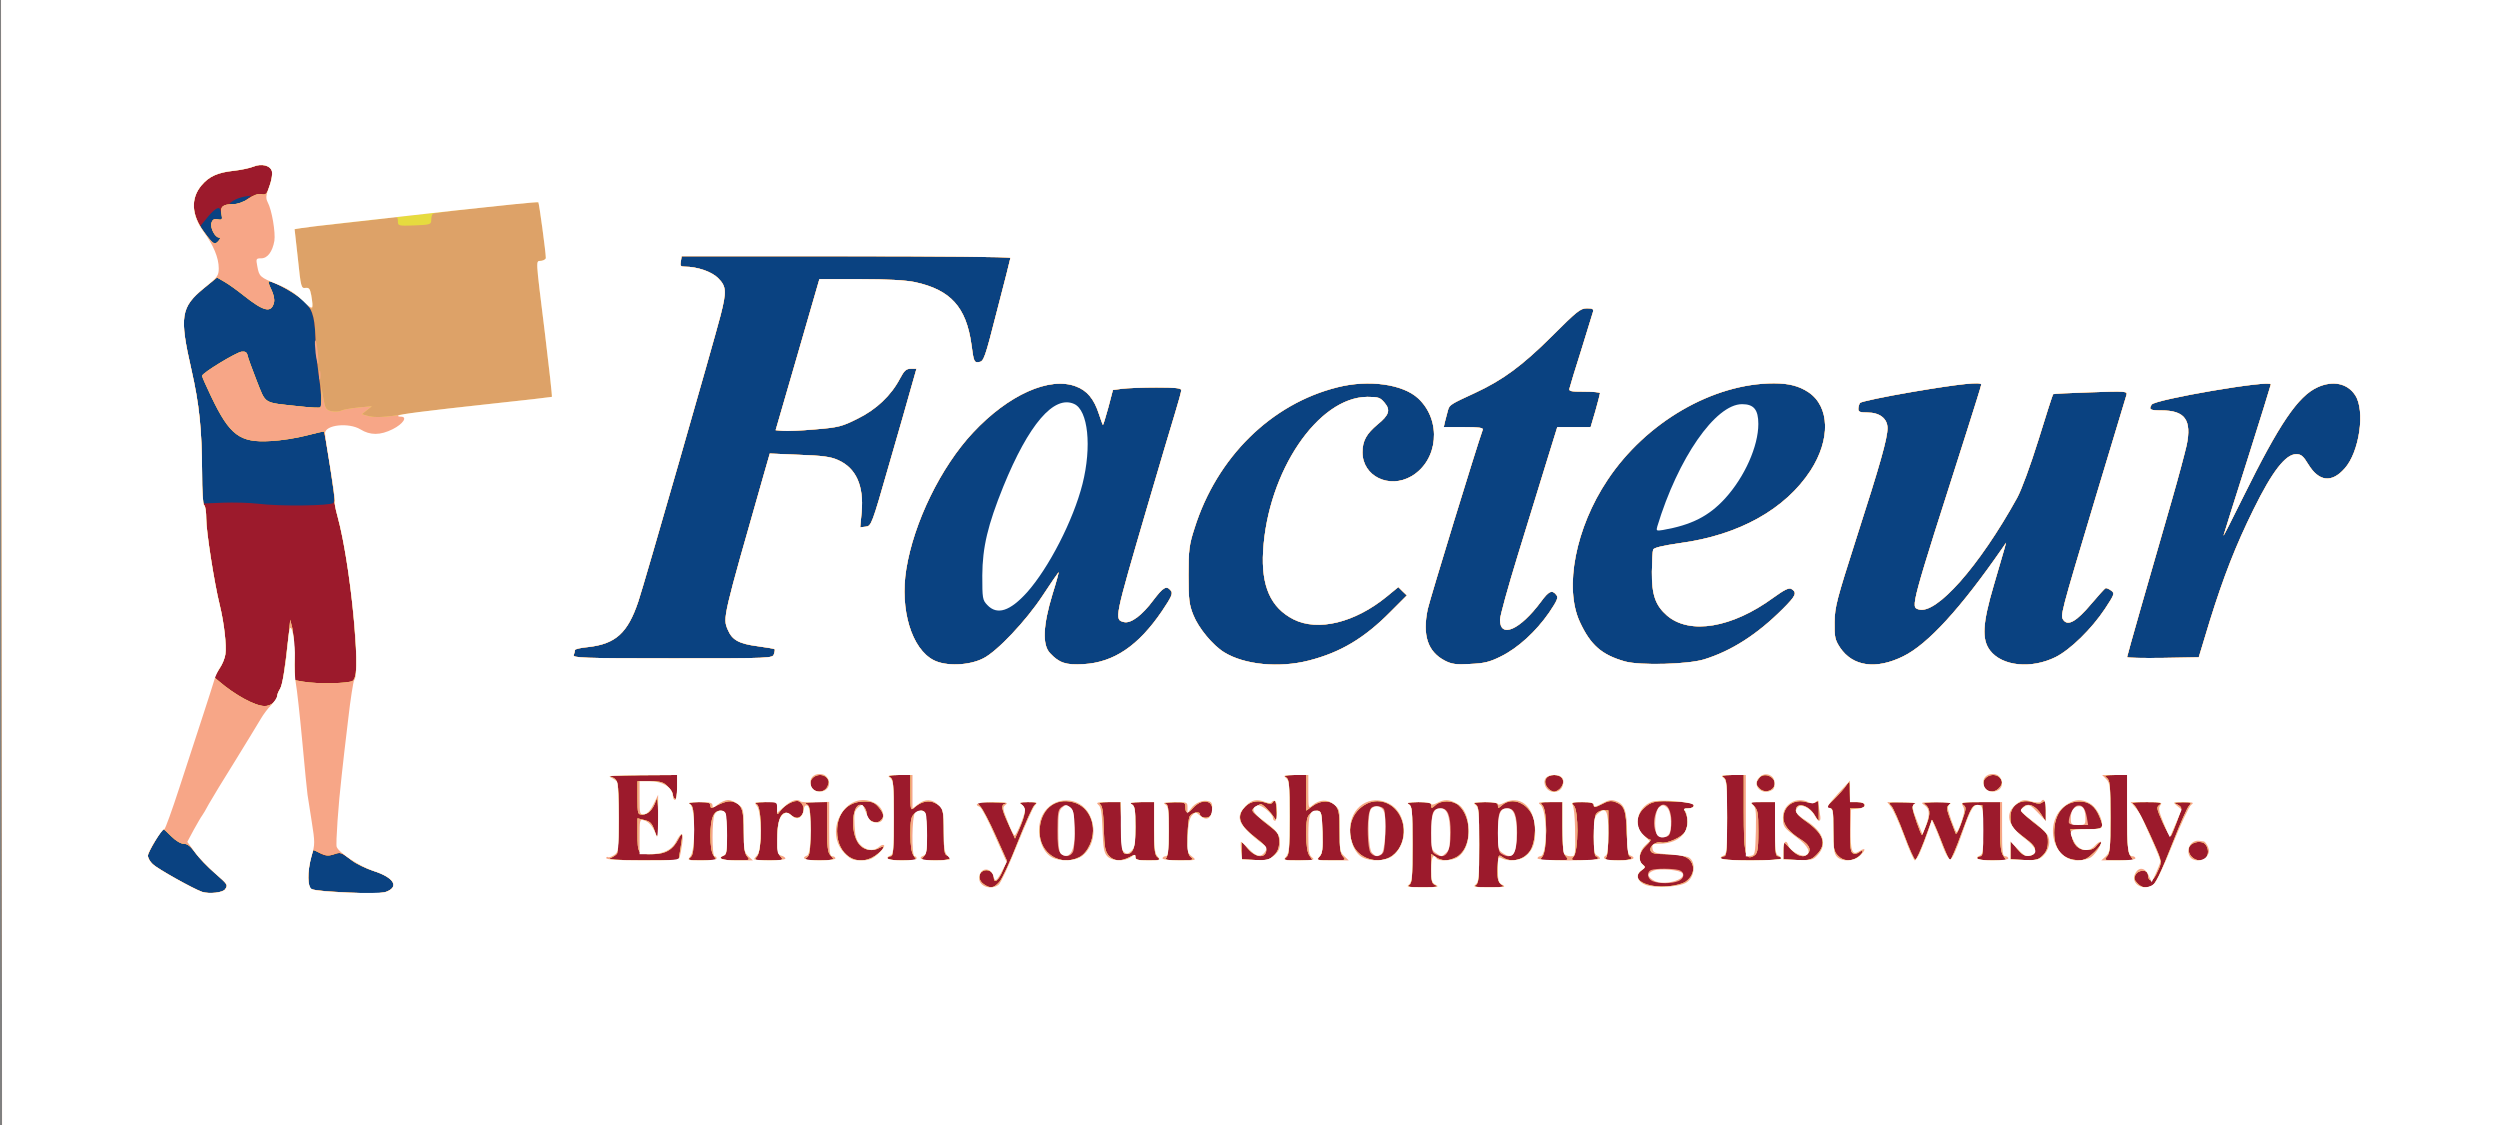 <!DOCTYPE svg PUBLIC "-//W3C//DTD SVG 20010904//EN" "http://www.w3.org/TR/2001/REC-SVG-20010904/DTD/svg10.dtd">
<svg version="1.0" xmlns="http://www.w3.org/2000/svg" width="1200px" height="540px" viewBox="0 0 12000 5400" preserveAspectRatio="xMidYMid meet">
<rect x="0" y="0" width="12000" height="5400" fill="#808080" stroke="none"/>
<g id="layer101" fill="#0a4281" stroke="none">
<path d="M8 2700 l-3 -2700 5998 0 5997 0 0 2700 0 2700 -5995 0 -5995 0 -2 -2700z"/>
</g>
<g id="layer102" fill="#9c1a2c" stroke="none">
<path d="M8 2700 l-3 -2700 5998 0 5997 0 0 2700 0 2700 -5995 0 -5995 0 -2 -2700z m1073 1568 c14 -21 12 -23 -51 -78 -33 -29 -75 -72 -92 -96 -22 -31 -38 -44 -56 -44 -14 0 -38 -14 -59 -35 -19 -19 -36 -35 -38 -35 -9 0 -75 111 -75 127 0 11 10 29 23 41 24 23 196 119 237 133 34 11 101 4 111 -13z m774 12 c63 -24 35 -69 -64 -100 -36 -12 -86 -37 -111 -56 -27 -22 -50 -32 -60 -28 -36 15 -61 15 -85 0 -13 -9 -26 -16 -28 -16 -3 0 -10 20 -16 44 -15 60 -14 133 2 143 11 8 135 17 274 21 34 1 73 -2 88 -8z m2865 -1120 c66 -33 205 -180 284 -300 38 -58 73 -109 77 -113 3 -5 -9 42 -29 105 -45 148 -50 243 -12 283 44 47 76 58 160 53 146 -8 264 -88 377 -254 47 -70 54 -86 43 -99 -21 -26 -36 -17 -84 46 -54 73 -108 113 -141 105 -47 -12 -47 -11 111 -551 58 -198 119 -403 135 -455 16 -52 29 -100 29 -107 0 -10 -28 -13 -119 -13 -65 0 -139 3 -164 6 l-45 6 -22 84 c-13 46 -24 84 -26 84 -1 0 -10 -24 -19 -52 -24 -74 -57 -113 -110 -133 -127 -49 -325 40 -495 222 -154 165 -284 431 -320 656 -31 194 26 382 132 436 58 30 171 26 238 -9z m1561 11 c153 -39 267 -107 393 -234 l79 -79 -21 -20 -20 -20 -56 46 c-153 125 -330 168 -447 109 -110 -56 -156 -160 -146 -328 22 -381 263 -738 500 -740 52 0 62 3 82 27 31 36 23 60 -32 105 -54 45 -73 79 -73 134 0 115 128 177 235 115 129 -76 146 -267 33 -373 -73 -69 -238 -92 -388 -54 -318 79 -579 336 -686 676 -26 80 -29 105 -29 225 0 118 3 142 23 192 25 63 93 145 148 179 97 60 263 76 405 40z m923 -20 c82 -40 169 -120 232 -211 39 -58 45 -72 34 -85 -20 -25 -36 -18 -73 33 -101 136 -197 178 -197 87 0 -19 39 -159 86 -312 47 -153 109 -353 137 -445 l52 -168 80 0 80 0 23 -78 c12 -43 22 -81 22 -85 0 -4 -34 -7 -76 -7 -67 0 -75 -2 -70 -17 2 -10 27 -92 56 -183 28 -91 53 -173 56 -182 4 -15 -1 -18 -29 -18 -31 0 -48 14 -168 134 -142 141 -235 210 -369 272 -117 54 -123 57 -130 84 -4 14 -10 37 -14 53 l-6 27 96 0 c73 0 95 3 91 13 -28 77 -252 808 -264 861 -26 126 0 204 82 247 33 17 54 20 122 16 67 -3 93 -9 147 -36z m976 14 c132 -41 255 -120 378 -243 63 -63 69 -77 41 -95 -12 -7 -33 3 -87 42 -198 145 -401 179 -510 86 -56 -49 -74 -99 -73 -211 1 -51 3 -98 6 -106 4 -9 45 -19 128 -31 284 -38 507 -163 628 -349 96 -149 92 -306 -10 -375 -45 -30 -94 -43 -166 -43 -293 0 -615 187 -799 464 -153 229 -209 516 -133 681 52 112 105 158 217 190 74 20 301 14 380 -10z m956 -15 c117 -57 277 -232 476 -520 l17 -25 -8 30 c-5 17 -28 95 -51 175 -54 183 -58 259 -18 312 58 76 198 90 315 32 71 -36 172 -134 237 -232 46 -70 47 -74 30 -87 -11 -8 -22 -13 -27 -12 -4 1 -35 36 -70 77 -69 82 -110 106 -132 77 -16 -23 -19 -14 156 -597 77 -256 143 -474 146 -484 5 -18 -1 -19 -172 -13 -97 3 -178 7 -180 9 -2 2 -34 100 -70 218 -39 125 -82 242 -103 280 -182 329 -388 562 -473 535 -38 -12 -41 -3 232 -856 38 -119 69 -219 69 -223 0 -14 -100 -4 -330 35 -135 23 -248 47 -252 53 -4 6 -8 19 -8 29 0 14 9 17 44 17 58 0 96 29 96 75 0 49 -35 173 -150 530 -93 291 -103 327 -104 401 -1 72 2 85 26 122 61 91 173 107 304 42z m-5421 -11 c4 -11 5 -22 3 -23 -1 -2 -38 -8 -81 -14 -91 -12 -123 -30 -144 -80 -24 -57 -24 -54 175 -751 l27 -94 141 6 c111 4 151 9 186 25 87 38 125 123 114 250 l-7 73 27 -3 c26 -3 29 -10 110 -293 46 -159 95 -329 108 -377 l25 -88 -27 0 c-22 0 -32 9 -52 47 -43 82 -114 149 -204 193 -74 37 -91 42 -203 51 -67 6 -137 9 -156 7 l-34 -3 105 -362 105 -363 196 0 c130 0 218 5 262 14 172 37 247 120 272 300 11 83 13 87 36 84 23 -3 28 -16 87 -248 35 -135 64 -248 64 -252 0 -5 -355 -8 -789 -8 l-789 0 -4 25 c-4 21 -1 25 18 25 61 0 130 24 161 55 40 40 41 64 12 178 -31 121 -368 1295 -395 1374 -51 152 -109 204 -241 219 -35 3 -63 10 -63 14 0 5 -3 15 -6 24 -6 14 40 16 474 16 478 0 481 0 487 -21z m6892 -159 c66 -212 125 -363 210 -535 90 -183 154 -265 205 -265 23 0 34 9 58 49 51 83 112 90 174 20 71 -78 100 -278 51 -352 -37 -57 -107 -72 -181 -38 -94 43 -183 175 -355 523 -55 112 -98 196 -96 188 2 -8 54 -174 116 -368 61 -193 111 -354 111 -357 0 -23 -555 72 -572 97 -15 24 -8 28 47 28 113 0 146 46 121 167 -9 39 -40 156 -70 260 -110 379 -216 751 -216 757 0 4 77 5 172 4 l172 -3 53 -175z m-9007 -566 c8 -8 4 -55 -16 -175 -15 -90 -28 -165 -29 -167 -2 -2 -40 7 -86 19 -46 12 -123 24 -170 26 -148 9 -196 -27 -285 -213 -24 -50 -44 -95 -44 -100 1 -14 164 -113 190 -116 17 -2 25 3 28 17 2 11 22 66 44 122 46 115 28 104 202 123 54 6 101 9 104 5 8 -7 4 -81 -10 -170 -5 -38 -12 -114 -14 -169 -4 -104 -16 -136 -66 -184 -23 -21 -139 -82 -157 -82 -5 0 0 17 11 39 12 25 17 48 13 64 -13 51 -49 42 -146 -35 -30 -24 -70 -53 -91 -65 l-36 -21 -65 53 c-110 91 -116 135 -58 390 38 167 50 287 51 491 l0 151 98 -4 c53 -2 131 0 172 5 100 13 346 10 360 -4z m-550 -1259 c8 -10 9 -15 1 -15 -19 0 -43 -47 -36 -70 5 -17 13 -21 31 -17 21 4 23 1 17 -22 -3 -14 -7 -28 -9 -30 -8 -9 -33 10 -62 47 l-32 39 30 42 c33 45 41 49 60 26z m131 -196 l24 -20 -33 5 c-18 3 -43 13 -55 21 -21 15 -21 15 10 15 17 0 41 -9 54 -21z"/>
</g>
<g id="layer103" fill="#dda268" stroke="none">
<path d="M8 2700 l-3 -2700 5998 0 5997 0 0 2700 0 2700 -5995 0 -5995 0 -2 -2700z m1073 1568 c14 -21 12 -23 -51 -78 -33 -29 -75 -72 -92 -96 -22 -31 -38 -44 -56 -44 -14 0 -38 -14 -59 -35 -19 -19 -36 -35 -38 -35 -9 0 -75 111 -75 127 0 11 10 29 23 41 24 23 196 119 237 133 34 11 101 4 111 -13z m774 12 c63 -24 35 -69 -64 -100 -36 -12 -82 -34 -101 -49 -52 -41 -55 -42 -89 -30 -24 8 -37 7 -62 -5 -18 -9 -33 -16 -34 -16 -2 0 -8 20 -14 44 -15 60 -14 133 2 143 11 8 135 17 274 21 34 1 73 -2 88 -8z m2942 -47 c14 -16 54 -102 89 -193 36 -91 72 -171 81 -177 14 -11 9 -13 -32 -13 -43 0 -47 1 -30 13 21 16 18 46 -13 117 l-20 45 -31 -68 c-36 -79 -38 -94 -13 -100 9 -3 -19 -5 -62 -6 l-79 -1 20 23 c11 12 44 75 73 140 l53 118 -19 46 c-20 50 -44 68 -44 34 0 -26 -29 -42 -52 -30 -25 13 -22 45 4 63 32 22 47 20 75 -11z m2096 17 c-21 -8 -23 -16 -23 -80 l0 -71 22 15 c28 20 61 20 97 1 75 -38 82 -187 12 -250 -28 -24 -84 -25 -111 0 -18 16 -20 16 -20 2 0 -14 -11 -17 -62 -17 -48 1 -59 3 -45 11 15 9 17 29 17 194 0 165 -2 185 -17 194 -13 8 5 10 67 10 61 0 79 -3 63 -9z m327 3 c-28 -10 -35 -30 -32 -91 4 -61 4 -62 25 -47 40 28 103 13 132 -32 22 -33 30 -113 16 -155 -24 -73 -103 -106 -151 -63 -18 16 -20 16 -20 2 0 -14 -11 -17 -62 -17 -48 1 -59 3 -45 11 15 9 17 29 17 194 0 165 -2 185 -17 194 -13 8 5 10 67 10 47 0 78 -3 70 -6z m868 -19 c34 -22 48 -58 34 -89 -15 -33 -49 -45 -128 -45 -51 0 -66 -4 -71 -16 -8 -21 25 -47 51 -40 27 7 102 -27 115 -52 14 -26 14 -68 1 -93 -9 -16 -7 -19 15 -19 14 0 25 -6 25 -14 0 -10 -21 -15 -81 -18 -103 -6 -123 -2 -159 32 -39 37 -41 90 -5 125 13 14 29 25 36 25 6 0 -3 13 -20 29 -34 32 -41 71 -16 91 14 11 13 14 -5 27 -58 41 19 87 130 77 30 -3 65 -12 78 -20z m2237 20 c21 -8 41 -49 110 -224 31 -80 64 -153 72 -162 15 -17 13 -18 -33 -17 -39 0 -45 2 -26 9 12 5 22 14 22 19 0 12 -42 124 -50 134 -4 4 -21 -25 -39 -65 -30 -68 -31 -73 -15 -85 15 -11 5 -13 -61 -13 -65 0 -76 2 -62 13 9 6 43 70 76 141 58 128 59 129 44 165 -19 45 -33 62 -44 55 -5 -3 -9 -14 -9 -25 0 -26 -46 -26 -60 1 -8 15 -6 24 10 40 21 21 37 24 65 14z m-7058 -186 c6 -35 9 -65 8 -66 -2 -2 -11 10 -19 26 -27 52 -62 72 -126 72 -68 0 -70 -2 -70 -102 l0 -70 28 7 c35 8 41 14 57 61 14 37 14 34 14 -71 -1 -90 -3 -104 -11 -80 -15 42 -37 65 -65 65 -22 0 -23 -3 -23 -80 l0 -80 60 0 c51 0 65 4 85 25 14 13 25 31 25 39 0 8 5 18 10 21 6 4 10 -17 10 -54 l0 -61 -172 1 c-95 1 -164 4 -153 6 43 11 45 18 45 192 0 91 -4 171 -8 178 -4 7 -19 16 -32 22 -18 7 25 10 151 10 l176 1 10 -62z m159 40 c-11 -16 -16 -46 -16 -98 0 -86 17 -123 53 -118 21 3 22 9 25 106 2 85 0 103 -13 108 -35 14 -10 24 57 24 68 0 70 -1 55 -18 -13 -15 -17 -39 -17 -116 0 -106 -8 -132 -46 -146 -23 -9 -48 -3 -106 28 -5 2 -8 -3 -8 -12 0 -13 -12 -16 -57 -16 -44 1 -54 3 -40 11 15 9 17 26 17 126 0 99 -3 118 -17 129 -16 12 -8 13 55 14 l73 0 -15 -22z m321 4 c-12 -13 -17 -37 -17 -85 0 -104 28 -150 69 -113 10 9 25 14 34 10 32 -12 32 -66 1 -78 -20 -8 -69 18 -88 46 -16 22 -16 22 -16 -10 l0 -32 -57 0 c-44 1 -54 3 -40 11 25 15 26 223 0 251 -15 17 -13 18 57 18 70 0 72 -1 57 -18z m253 12 c0 -3 -7 -12 -15 -20 -12 -12 -15 -42 -15 -135 l0 -119 -57 0 c-44 1 -54 3 -40 11 15 9 17 26 17 126 0 99 -3 118 -17 129 -16 12 -8 13 55 14 39 0 72 -3 72 -6z m200 -16 c40 -27 56 -57 21 -38 -39 21 -83 9 -105 -29 -41 -70 -18 -210 28 -171 9 7 16 23 16 36 0 31 42 53 65 34 21 -17 19 -34 -8 -66 -19 -22 -32 -27 -68 -27 -81 0 -131 55 -131 143 0 114 96 176 182 118z m186 0 c-11 -16 -16 -46 -16 -104 0 -67 3 -84 19 -98 11 -10 28 -16 38 -14 16 3 18 16 21 102 2 81 0 102 -14 117 -17 18 -15 19 54 19 67 0 92 -10 57 -24 -12 -4 -15 -26 -15 -105 0 -116 -3 -127 -41 -146 -31 -16 -68 -8 -101 22 -17 15 -18 11 -18 -70 l0 -87 -57 0 c-44 1 -54 3 -40 11 15 9 17 29 17 194 0 158 -2 185 -15 185 -8 0 -15 5 -15 10 0 6 30 10 71 10 l70 0 -15 -22z m795 6 c20 -10 38 -32 51 -61 37 -85 0 -181 -80 -202 -90 -25 -162 37 -162 142 0 104 101 168 191 121z m239 1 c27 -14 30 -14 30 0 0 12 13 15 63 15 54 -1 60 -2 45 -14 -16 -11 -18 -31 -18 -140 l0 -126 -62 0 c-48 1 -59 3 -45 11 14 8 17 25 17 109 0 104 -12 135 -49 128 -14 -3 -16 -22 -19 -126 l-3 -122 -57 0 c-40 0 -52 3 -42 10 11 7 16 35 18 117 3 93 7 111 25 131 24 26 56 28 97 7z m298 1 c-15 -11 -18 -29 -18 -95 0 -45 5 -91 10 -102 11 -19 50 -27 50 -10 0 15 32 22 46 10 20 -16 17 -57 -3 -67 -22 -12 -52 -1 -77 27 -25 28 -36 27 -36 -4 0 -24 -3 -25 -57 -24 -32 1 -50 3 -40 6 15 4 17 19 17 127 0 81 -4 126 -12 134 -9 9 5 12 63 12 64 -1 72 -2 57 -14z m397 -10 c18 -18 25 -36 25 -65 0 -34 -5 -44 -36 -68 -20 -15 -51 -40 -68 -56 -30 -26 -30 -28 -12 -42 11 -8 24 -15 28 -15 10 0 47 37 65 66 11 17 13 13 11 -26 -2 -52 -7 -67 -18 -50 -6 10 -15 10 -38 2 -41 -14 -81 -2 -105 31 -31 41 -14 82 56 135 44 33 57 50 55 66 -5 37 -50 33 -87 -9 l-31 -36 0 43 0 43 65 3 c58 2 68 0 90 -22z m171 2 c-11 -16 -16 -46 -16 -104 0 -67 3 -84 19 -98 11 -10 28 -16 38 -14 16 3 18 16 21 102 2 81 0 102 -14 117 -17 18 -15 19 56 19 70 0 72 -1 57 -18 -14 -15 -17 -40 -17 -119 0 -83 -3 -105 -18 -124 -24 -29 -73 -29 -112 0 l-30 22 0 -86 0 -85 -57 0 c-44 1 -54 3 -40 11 15 9 17 29 17 191 0 160 -2 182 -17 194 -16 12 -8 13 55 14 l73 0 -15 -22z m383 8 c75 -39 93 -156 34 -226 -36 -43 -93 -56 -141 -33 -73 36 -101 118 -68 198 27 64 112 93 175 61z m848 -4 c-14 -15 -17 -41 -17 -140 l0 -122 -56 0 c-50 0 -54 1 -40 16 24 23 23 220 -1 246 -15 17 -13 18 57 18 70 0 72 -1 57 -18z m153 8 c0 -5 -4 -10 -10 -10 -13 0 -13 -176 0 -201 6 -11 21 -19 35 -19 l25 0 0 108 c0 71 -4 112 -12 120 -9 9 3 12 55 12 38 0 67 -4 67 -10 0 -5 -4 -10 -9 -10 -5 0 -10 -49 -13 -109 -3 -115 -11 -135 -56 -152 -19 -7 -34 -5 -63 11 -32 16 -39 17 -39 5 0 -12 -13 -15 -56 -15 -50 0 -54 1 -40 16 24 23 23 220 -1 246 -15 17 -13 18 50 18 38 0 67 -4 67 -10z m880 0 c0 -5 -7 -10 -15 -10 -13 0 -15 -21 -15 -130 l0 -130 -60 0 -60 0 20 20 c17 17 20 33 20 118 0 101 -4 114 -32 125 -31 11 -38 -25 -38 -212 l0 -181 -57 0 c-44 1 -54 3 -40 11 15 9 17 29 17 194 0 158 -2 185 -15 185 -8 0 -15 5 -15 10 0 6 55 10 145 10 90 0 145 -4 145 -10z m171 -19 c50 -51 33 -100 -57 -162 -25 -17 -44 -38 -44 -48 0 -43 59 -29 90 21 l20 33 0 -54 c0 -43 -3 -51 -13 -42 -9 7 -24 8 -46 1 -60 -17 -110 18 -111 76 0 34 29 69 85 104 38 24 50 47 34 66 -19 24 -50 16 -85 -22 l-34 -35 0 43 0 43 66 3 c61 2 68 0 95 -27z m197 13 c12 -8 22 -20 22 -26 0 -7 -5 -6 -15 2 -8 7 -22 10 -30 6 -12 -4 -15 -26 -15 -111 l0 -105 35 0 c24 0 35 -5 35 -15 0 -10 -11 -15 -35 -15 l-35 0 -1 -52 c0 -53 0 -53 -17 -28 -9 14 -36 44 -60 68 -38 36 -42 42 -23 42 20 0 21 4 21 102 0 91 2 104 22 125 25 27 64 30 96 7z m319 -80 c18 -49 34 -93 36 -98 1 -5 20 37 42 93 21 55 41 101 45 101 4 0 30 -60 56 -132 45 -122 51 -133 74 -133 l25 0 3 123 c2 104 0 122 -13 122 -8 0 -15 5 -15 10 0 6 30 10 71 10 l70 0 -15 -22 c-12 -17 -16 -50 -16 -140 l0 -118 -97 0 c-80 0 -94 2 -80 13 16 11 16 17 -7 82 -14 41 -26 64 -29 55 -48 -124 -48 -124 -30 -137 14 -11 4 -13 -58 -13 -41 0 -69 4 -63 8 29 19 32 46 12 97 -11 27 -21 51 -22 53 -5 4 -46 -114 -46 -131 0 -8 6 -18 13 -20 6 -3 -21 -6 -60 -6 -70 -1 -72 0 -55 17 9 9 37 72 62 140 25 67 49 121 54 119 5 -2 24 -43 43 -93z m568 72 c18 -18 25 -36 25 -65 0 -34 -5 -44 -36 -68 -20 -15 -51 -40 -68 -55 -29 -25 -30 -28 -14 -44 23 -23 60 -7 88 38 l20 33 0 -54 c0 -46 -2 -52 -15 -41 -10 9 -23 9 -43 2 -60 -21 -112 11 -112 69 0 43 8 55 66 99 42 31 54 47 52 63 -2 15 -11 23 -29 25 -21 2 -34 -6 -58 -35 l-31 -38 0 45 0 45 65 3 c58 2 68 0 90 -22z m248 -16 c22 -22 37 -43 33 -47 -3 -4 -13 3 -22 15 -10 15 -26 22 -48 22 -39 0 -63 -23 -72 -68 l-6 -32 76 0 c84 0 88 -3 62 -63 -20 -48 -50 -70 -94 -70 -75 0 -122 58 -122 150 0 84 42 131 119 132 26 1 42 -8 74 -39z m173 18 c-13 -18 -16 -56 -16 -205 l0 -183 -57 0 c-50 1 -56 2 -40 14 15 12 17 33 17 186 0 147 -2 176 -17 192 -15 17 -13 18 56 18 l72 0 -15 -22z m364 8 c15 -19 9 -56 -11 -69 -23 -14 -66 -1 -72 22 -11 45 53 82 83 47z m-6618 -341 c8 -19 8 -28 -2 -40 -25 -30 -80 -12 -80 25 0 44 63 55 82 15z m3522 3 c21 -30 4 -58 -34 -58 -38 0 -55 28 -34 58 8 12 24 22 34 22 10 0 26 -10 34 -22z m1020 0 c24 -40 -44 -80 -71 -42 -17 23 -16 29 3 49 20 20 53 16 68 -7z m1080 6 c19 -19 20 -36 4 -52 -26 -26 -78 -7 -78 28 0 38 46 53 74 24z m-8282 -411 c10 -9 18 -22 18 -30 0 -7 6 -24 14 -36 12 -20 20 -69 43 -272 l6 -60 10 40 c5 22 10 87 10 145 l2 105 40 7 c68 12 220 9 238 -4 18 -15 22 -71 12 -208 -14 -213 -49 -451 -85 -582 -10 -36 -16 -69 -14 -71 5 -4 -45 -328 -51 -335 -2 -2 -40 7 -86 19 -46 12 -123 24 -170 26 -148 9 -196 -27 -285 -213 -24 -50 -44 -95 -44 -100 1 -14 164 -113 190 -116 17 -2 25 3 28 17 2 11 22 66 44 122 46 115 28 104 202 123 54 6 101 9 104 5 8 -7 4 -81 -10 -170 -5 -38 -12 -114 -14 -169 -4 -104 -16 -136 -66 -184 -23 -21 -139 -82 -157 -82 -5 0 0 17 11 39 12 25 17 48 13 64 -13 51 -49 42 -146 -35 -30 -24 -70 -53 -91 -65 l-36 -21 -65 53 c-110 91 -116 135 -58 390 38 167 50 287 51 492 0 90 4 154 10 158 6 3 10 33 10 65 0 60 38 306 65 415 21 86 33 194 27 235 -3 19 -16 52 -30 72 l-25 38 24 20 c77 66 172 118 218 119 14 1 33 -6 43 -16z m3408 -213 c66 -33 205 -180 284 -300 38 -58 73 -109 77 -113 3 -5 -9 42 -29 105 -45 148 -50 243 -12 283 44 47 76 58 160 53 146 -8 264 -88 377 -254 47 -70 54 -86 43 -99 -21 -26 -36 -17 -84 46 -54 73 -108 113 -141 105 -47 -12 -47 -11 111 -551 58 -198 119 -403 135 -455 16 -52 29 -100 29 -107 0 -10 -28 -13 -119 -13 -65 0 -139 3 -164 6 l-45 6 -22 84 c-13 46 -24 84 -26 84 -1 0 -10 -24 -19 -52 -24 -74 -57 -113 -110 -133 -127 -49 -325 40 -495 222 -154 165 -284 431 -320 656 -31 194 26 382 132 436 58 30 171 26 238 -9z m1561 11 c153 -39 267 -107 393 -234 l79 -79 -21 -20 -20 -20 -56 46 c-153 125 -330 168 -447 109 -110 -56 -156 -160 -146 -328 22 -381 263 -738 500 -740 52 0 62 3 82 27 31 36 23 60 -32 105 -54 45 -73 79 -73 134 0 115 128 177 235 115 129 -76 146 -267 33 -373 -73 -69 -238 -92 -388 -54 -318 79 -579 336 -686 676 -26 80 -29 105 -29 225 0 118 3 142 23 192 25 63 93 145 148 179 97 60 263 76 405 40z m923 -20 c82 -40 169 -120 232 -211 39 -58 45 -72 34 -85 -20 -25 -36 -18 -73 33 -101 136 -197 178 -197 87 0 -19 39 -159 86 -312 47 -153 109 -353 137 -445 l52 -168 80 0 80 0 23 -78 c12 -43 22 -81 22 -85 0 -4 -34 -7 -76 -7 -67 0 -75 -2 -70 -17 2 -10 27 -92 56 -183 28 -91 53 -173 56 -182 4 -15 -1 -18 -29 -18 -31 0 -48 14 -168 134 -142 141 -235 210 -369 272 -117 54 -123 57 -130 84 -4 14 -10 37 -14 53 l-6 27 96 0 c73 0 95 3 91 13 -28 77 -252 808 -264 861 -26 126 0 204 82 247 33 17 54 20 122 16 67 -3 93 -9 147 -36z m976 14 c132 -41 255 -120 378 -243 63 -63 69 -77 41 -95 -12 -7 -33 3 -87 42 -198 145 -401 179 -510 86 -56 -49 -74 -99 -73 -211 1 -51 3 -98 6 -106 4 -9 45 -19 128 -31 284 -38 507 -163 628 -349 96 -149 92 -306 -10 -375 -45 -30 -94 -43 -166 -43 -293 0 -615 187 -799 464 -153 229 -209 516 -133 681 52 112 105 158 217 190 74 20 301 14 380 -10z m956 -15 c117 -57 277 -232 476 -520 l17 -25 -8 30 c-5 17 -28 95 -51 175 -54 183 -58 259 -18 312 58 76 198 90 315 32 71 -36 172 -134 237 -232 46 -70 47 -74 30 -87 -11 -8 -22 -13 -27 -12 -4 1 -35 36 -70 77 -69 82 -110 106 -132 77 -16 -23 -19 -14 156 -597 77 -256 143 -474 146 -484 5 -18 -1 -19 -172 -13 -97 3 -178 7 -180 9 -2 2 -34 100 -70 218 -39 125 -82 242 -103 280 -182 329 -388 562 -473 535 -38 -12 -41 -3 232 -856 38 -119 69 -219 69 -223 0 -14 -100 -4 -330 35 -135 23 -248 47 -252 53 -4 6 -8 19 -8 29 0 14 9 17 44 17 58 0 96 29 96 75 0 49 -35 173 -150 530 -93 291 -103 327 -104 401 -1 72 2 85 26 122 61 91 173 107 304 42z m-5421 -11 c4 -11 5 -22 3 -23 -1 -2 -38 -8 -81 -14 -91 -12 -123 -30 -144 -80 -24 -57 -24 -54 175 -751 l27 -94 141 6 c111 4 151 9 186 25 87 38 125 123 114 250 l-7 73 27 -3 c26 -3 29 -10 110 -293 46 -159 95 -329 108 -377 l25 -88 -27 0 c-22 0 -32 9 -52 47 -43 82 -114 149 -204 193 -74 37 -91 42 -203 51 -67 6 -137 9 -156 7 l-34 -3 105 -362 105 -363 196 0 c130 0 218 5 262 14 172 37 247 120 272 300 11 83 13 87 36 84 23 -3 28 -16 87 -248 35 -135 64 -248 64 -252 0 -5 -355 -8 -789 -8 l-789 0 -4 25 c-4 21 -1 25 18 25 61 0 130 24 161 55 40 40 41 64 12 178 -31 121 -368 1295 -395 1374 -51 152 -109 204 -241 219 -35 3 -63 10 -63 14 0 5 -3 15 -6 24 -6 14 40 16 474 16 478 0 481 0 487 -21z m6892 -159 c66 -212 125 -363 210 -535 90 -183 154 -265 205 -265 23 0 34 9 58 49 51 83 112 90 174 20 71 -78 100 -278 51 -352 -37 -57 -107 -72 -181 -38 -94 43 -183 175 -355 523 -55 112 -98 196 -96 188 2 -8 54 -174 116 -368 61 -193 111 -354 111 -357 0 -23 -555 72 -572 97 -15 24 -8 28 47 28 113 0 146 46 121 167 -9 39 -40 156 -70 260 -110 379 -216 751 -216 757 0 4 77 5 172 4 l172 -3 53 -175z m-9557 -1825 c8 -10 9 -15 1 -15 -19 0 -43 -47 -36 -70 5 -16 13 -21 30 -17 22 4 23 1 18 -26 -7 -35 7 -47 56 -47 21 0 50 -10 73 -26 25 -17 46 -25 62 -22 23 5 27 0 41 -43 9 -27 14 -58 10 -69 -8 -26 -51 -36 -89 -20 -17 7 -60 16 -96 20 -75 8 -117 27 -153 70 -53 63 -48 142 13 224 44 60 51 64 70 41z"/>
</g>
<g id="layer104" fill="#e6db3f" stroke="none">
<path d="M8 2700 l-3 -2700 5998 0 5997 0 0 2700 0 2700 -5995 0 -5995 0 -2 -2700z m1073 1568 c14 -21 12 -23 -51 -78 -33 -29 -75 -72 -92 -96 -22 -31 -38 -44 -56 -44 -14 0 -38 -14 -59 -35 -19 -19 -36 -35 -38 -35 -9 0 -75 111 -75 127 0 11 10 29 23 41 24 23 196 119 237 133 34 11 101 4 111 -13z m774 12 c63 -24 35 -69 -64 -100 -36 -12 -82 -34 -101 -49 -52 -41 -55 -42 -89 -30 -24 8 -37 7 -62 -5 -18 -9 -33 -16 -34 -16 -2 0 -8 20 -14 44 -15 60 -14 133 2 143 11 8 135 17 274 21 34 1 73 -2 88 -8z m2942 -47 c14 -16 54 -102 89 -193 36 -91 72 -171 81 -177 14 -11 9 -13 -32 -13 -43 0 -47 1 -30 13 21 16 18 46 -13 117 l-20 45 -31 -68 c-36 -79 -38 -94 -13 -100 9 -3 -19 -5 -62 -6 l-79 -1 20 23 c11 12 44 75 73 140 l53 118 -19 46 c-20 50 -44 68 -44 34 0 -26 -29 -42 -52 -30 -25 13 -22 45 4 63 32 22 47 20 75 -11z m2096 17 c-21 -8 -23 -16 -23 -80 l0 -71 22 15 c28 20 61 20 97 1 75 -38 82 -187 12 -250 -28 -24 -84 -25 -111 0 -18 16 -20 16 -20 2 0 -14 -11 -17 -62 -17 -48 1 -59 3 -45 11 15 9 17 29 17 194 0 165 -2 185 -17 194 -13 8 5 10 67 10 61 0 79 -3 63 -9z m327 3 c-28 -10 -35 -30 -32 -91 4 -61 4 -62 25 -47 40 28 103 13 132 -32 22 -33 30 -113 16 -155 -24 -73 -103 -106 -151 -63 -18 16 -20 16 -20 2 0 -14 -11 -17 -62 -17 -48 1 -59 3 -45 11 15 9 17 29 17 194 0 165 -2 185 -17 194 -13 8 5 10 67 10 47 0 78 -3 70 -6z m868 -19 c34 -22 48 -58 34 -89 -15 -33 -49 -45 -128 -45 -51 0 -66 -4 -71 -16 -8 -21 25 -47 51 -40 27 7 102 -27 115 -52 14 -26 14 -68 1 -93 -9 -16 -7 -19 15 -19 14 0 25 -6 25 -14 0 -10 -21 -15 -81 -18 -103 -6 -123 -2 -159 32 -39 37 -41 90 -5 125 13 14 29 25 36 25 6 0 -3 13 -20 29 -34 32 -41 71 -16 91 14 11 13 14 -5 27 -58 41 19 87 130 77 30 -3 65 -12 78 -20z m2237 20 c21 -8 41 -49 110 -224 31 -80 64 -153 72 -162 15 -17 13 -18 -33 -17 -39 0 -45 2 -26 9 12 5 22 14 22 19 0 12 -42 124 -50 134 -4 4 -21 -25 -39 -65 -30 -68 -31 -73 -15 -85 15 -11 5 -13 -61 -13 -65 0 -76 2 -62 13 9 6 43 70 76 141 58 128 59 129 44 165 -19 45 -33 62 -44 55 -5 -3 -9 -14 -9 -25 0 -26 -46 -26 -60 1 -8 15 -6 24 10 40 21 21 37 24 65 14z m-7058 -186 c6 -35 9 -65 8 -66 -2 -2 -11 10 -19 26 -27 52 -62 72 -126 72 -68 0 -70 -2 -70 -102 l0 -70 28 7 c35 8 41 14 57 61 14 37 14 34 14 -71 -1 -90 -3 -104 -11 -80 -15 42 -37 65 -65 65 -22 0 -23 -3 -23 -80 l0 -80 60 0 c51 0 65 4 85 25 14 13 25 31 25 39 0 8 5 18 10 21 6 4 10 -17 10 -54 l0 -61 -172 1 c-95 1 -164 4 -153 6 43 11 45 18 45 192 0 91 -4 171 -8 178 -4 7 -19 16 -32 22 -18 7 25 10 151 10 l176 1 10 -62z m159 40 c-11 -16 -16 -46 -16 -98 0 -86 17 -123 53 -118 21 3 22 9 25 106 2 85 0 103 -13 108 -35 14 -10 24 57 24 68 0 70 -1 55 -18 -13 -15 -17 -39 -17 -116 0 -106 -8 -132 -46 -146 -23 -9 -48 -3 -106 28 -5 2 -8 -3 -8 -12 0 -13 -12 -16 -57 -16 -44 1 -54 3 -40 11 15 9 17 26 17 126 0 99 -3 118 -17 129 -16 12 -8 13 55 14 l73 0 -15 -22z m321 4 c-12 -13 -17 -37 -17 -85 0 -104 28 -150 69 -113 10 9 25 14 34 10 32 -12 32 -66 1 -78 -20 -8 -69 18 -88 46 -16 22 -16 22 -16 -10 l0 -32 -57 0 c-44 1 -54 3 -40 11 25 15 26 223 0 251 -15 17 -13 18 57 18 70 0 72 -1 57 -18z m253 12 c0 -3 -7 -12 -15 -20 -12 -12 -15 -42 -15 -135 l0 -119 -57 0 c-44 1 -54 3 -40 11 15 9 17 26 17 126 0 99 -3 118 -17 129 -16 12 -8 13 55 14 39 0 72 -3 72 -6z m200 -16 c40 -27 56 -57 21 -38 -39 21 -83 9 -105 -29 -41 -70 -18 -210 28 -171 9 7 16 23 16 36 0 31 42 53 65 34 21 -17 19 -34 -8 -66 -19 -22 -32 -27 -68 -27 -81 0 -131 55 -131 143 0 114 96 176 182 118z m186 0 c-11 -16 -16 -46 -16 -104 0 -67 3 -84 19 -98 11 -10 28 -16 38 -14 16 3 18 16 21 102 2 81 0 102 -14 117 -17 18 -15 19 54 19 67 0 92 -10 57 -24 -12 -4 -15 -26 -15 -105 0 -116 -3 -127 -41 -146 -31 -16 -68 -8 -101 22 -17 15 -18 11 -18 -70 l0 -87 -57 0 c-44 1 -54 3 -40 11 15 9 17 29 17 194 0 158 -2 185 -15 185 -8 0 -15 5 -15 10 0 6 30 10 71 10 l70 0 -15 -22z m795 6 c20 -10 38 -32 51 -61 37 -85 0 -181 -80 -202 -90 -25 -162 37 -162 142 0 104 101 168 191 121z m239 1 c27 -14 30 -14 30 0 0 12 13 15 63 15 54 -1 60 -2 45 -14 -16 -11 -18 -31 -18 -140 l0 -126 -62 0 c-48 1 -59 3 -45 11 14 8 17 25 17 109 0 104 -12 135 -49 128 -14 -3 -16 -22 -19 -126 l-3 -122 -57 0 c-40 0 -52 3 -42 10 11 7 16 35 18 117 3 93 7 111 25 131 24 26 56 28 97 7z m298 1 c-15 -11 -18 -29 -18 -95 0 -45 5 -91 10 -102 11 -19 50 -27 50 -10 0 15 32 22 46 10 20 -16 17 -57 -3 -67 -22 -12 -52 -1 -77 27 -25 28 -36 27 -36 -4 0 -24 -3 -25 -57 -24 -32 1 -50 3 -40 6 15 4 17 19 17 127 0 81 -4 126 -12 134 -9 9 5 12 63 12 64 -1 72 -2 57 -14z m397 -10 c18 -18 25 -36 25 -65 0 -34 -5 -44 -36 -68 -20 -15 -51 -40 -68 -56 -30 -26 -30 -28 -12 -42 11 -8 24 -15 28 -15 10 0 47 37 65 66 11 17 13 13 11 -26 -2 -52 -7 -67 -18 -50 -6 10 -15 10 -38 2 -41 -14 -81 -2 -105 31 -31 41 -14 82 56 135 44 33 57 50 55 66 -5 37 -50 33 -87 -9 l-31 -36 0 43 0 43 65 3 c58 2 68 0 90 -22z m171 2 c-11 -16 -16 -46 -16 -104 0 -67 3 -84 19 -98 11 -10 28 -16 38 -14 16 3 18 16 21 102 2 81 0 102 -14 117 -17 18 -15 19 56 19 70 0 72 -1 57 -18 -14 -15 -17 -40 -17 -119 0 -83 -3 -105 -18 -124 -24 -29 -73 -29 -112 0 l-30 22 0 -86 0 -85 -57 0 c-44 1 -54 3 -40 11 15 9 17 29 17 191 0 160 -2 182 -17 194 -16 12 -8 13 55 14 l73 0 -15 -22z m383 8 c75 -39 93 -156 34 -226 -36 -43 -93 -56 -141 -33 -73 36 -101 118 -68 198 27 64 112 93 175 61z m848 -4 c-14 -15 -17 -41 -17 -140 l0 -122 -56 0 c-50 0 -54 1 -40 16 24 23 23 220 -1 246 -15 17 -13 18 57 18 70 0 72 -1 57 -18z m153 8 c0 -5 -4 -10 -10 -10 -13 0 -13 -176 0 -201 6 -11 21 -19 35 -19 l25 0 0 108 c0 71 -4 112 -12 120 -9 9 3 12 55 12 38 0 67 -4 67 -10 0 -5 -4 -10 -9 -10 -5 0 -10 -49 -13 -109 -3 -115 -11 -135 -56 -152 -19 -7 -34 -5 -63 11 -32 16 -39 17 -39 5 0 -12 -13 -15 -56 -15 -50 0 -54 1 -40 16 24 23 23 220 -1 246 -15 17 -13 18 50 18 38 0 67 -4 67 -10z m880 0 c0 -5 -7 -10 -15 -10 -13 0 -15 -21 -15 -130 l0 -130 -60 0 -60 0 20 20 c17 17 20 33 20 118 0 101 -4 114 -32 125 -31 11 -38 -25 -38 -212 l0 -181 -57 0 c-44 1 -54 3 -40 11 15 9 17 29 17 194 0 158 -2 185 -15 185 -8 0 -15 5 -15 10 0 6 55 10 145 10 90 0 145 -4 145 -10z m171 -19 c50 -51 33 -100 -57 -162 -25 -17 -44 -38 -44 -48 0 -43 59 -29 90 21 l20 33 0 -54 c0 -43 -3 -51 -13 -42 -9 7 -24 8 -46 1 -60 -17 -110 18 -111 76 0 34 29 69 85 104 38 24 50 47 34 66 -19 24 -50 16 -85 -22 l-34 -35 0 43 0 43 66 3 c61 2 68 0 95 -27z m197 13 c12 -8 22 -20 22 -26 0 -7 -5 -6 -15 2 -8 7 -22 10 -30 6 -12 -4 -15 -26 -15 -111 l0 -105 35 0 c24 0 35 -5 35 -15 0 -10 -11 -15 -35 -15 l-35 0 -1 -52 c0 -53 0 -53 -17 -28 -9 14 -36 44 -60 68 -38 36 -42 42 -23 42 20 0 21 4 21 102 0 91 2 104 22 125 25 27 64 30 96 7z m319 -80 c18 -49 34 -93 36 -98 1 -5 20 37 42 93 21 55 41 101 45 101 4 0 30 -60 56 -132 45 -122 51 -133 74 -133 l25 0 3 123 c2 104 0 122 -13 122 -8 0 -15 5 -15 10 0 6 30 10 71 10 l70 0 -15 -22 c-12 -17 -16 -50 -16 -140 l0 -118 -97 0 c-80 0 -94 2 -80 13 16 11 16 17 -7 82 -14 41 -26 64 -29 55 -48 -124 -48 -124 -30 -137 14 -11 4 -13 -58 -13 -41 0 -69 4 -63 8 29 19 32 46 12 97 -11 27 -21 51 -22 53 -5 4 -46 -114 -46 -131 0 -8 6 -18 13 -20 6 -3 -21 -6 -60 -6 -70 -1 -72 0 -55 17 9 9 37 72 62 140 25 67 49 121 54 119 5 -2 24 -43 43 -93z m568 72 c18 -18 25 -36 25 -65 0 -34 -5 -44 -36 -68 -20 -15 -51 -40 -68 -55 -29 -25 -30 -28 -14 -44 23 -23 60 -7 88 38 l20 33 0 -54 c0 -46 -2 -52 -15 -41 -10 9 -23 9 -43 2 -60 -21 -112 11 -112 69 0 43 8 55 66 99 42 31 54 47 52 63 -2 15 -11 23 -29 25 -21 2 -34 -6 -58 -35 l-31 -38 0 45 0 45 65 3 c58 2 68 0 90 -22z m248 -16 c22 -22 37 -43 33 -47 -3 -4 -13 3 -22 15 -10 15 -26 22 -48 22 -39 0 -63 -23 -72 -68 l-6 -32 76 0 c84 0 88 -3 62 -63 -20 -48 -50 -70 -94 -70 -75 0 -122 58 -122 150 0 84 42 131 119 132 26 1 42 -8 74 -39z m173 18 c-13 -18 -16 -56 -16 -205 l0 -183 -57 0 c-50 1 -56 2 -40 14 15 12 17 33 17 186 0 147 -2 176 -17 192 -15 17 -13 18 56 18 l72 0 -15 -22z m364 8 c15 -19 9 -56 -11 -69 -23 -14 -66 -1 -72 22 -11 45 53 82 83 47z m-6618 -341 c8 -19 8 -28 -2 -40 -25 -30 -80 -12 -80 25 0 44 63 55 82 15z m3522 3 c21 -30 4 -58 -34 -58 -38 0 -55 28 -34 58 8 12 24 22 34 22 10 0 26 -10 34 -22z m1020 0 c24 -40 -44 -80 -71 -42 -17 23 -16 29 3 49 20 20 53 16 68 -7z m1080 6 c19 -19 20 -36 4 -52 -26 -26 -78 -7 -78 28 0 38 46 53 74 24z m-8282 -411 c10 -9 18 -22 18 -30 0 -7 6 -24 14 -36 12 -20 20 -69 43 -272 l6 -60 10 40 c5 22 10 87 10 145 l2 105 40 7 c68 12 220 9 238 -4 18 -15 22 -71 12 -208 -14 -213 -49 -451 -85 -582 -10 -36 -16 -69 -14 -71 5 -4 -45 -328 -51 -335 -2 -2 -40 7 -86 19 -46 12 -123 24 -170 26 -148 9 -196 -27 -285 -213 -24 -50 -44 -95 -44 -100 1 -14 164 -113 190 -116 17 -2 25 3 28 17 2 11 22 66 44 122 46 115 28 104 202 123 54 6 101 9 104 5 3 -3 5 -27 5 -53 l-1 -47 10 56 c9 52 13 57 40 63 16 3 37 2 46 -3 9 -5 46 -11 82 -15 l65 -6 -24 19 -24 19 24 7 c35 11 83 9 194 -9 55 -8 233 -30 395 -47 162 -17 297 -33 299 -34 2 -2 -13 -138 -33 -302 -47 -382 -45 -347 -18 -351 12 -2 22 -8 22 -14 0 -26 -32 -263 -36 -267 -5 -5 -494 48 -506 55 -4 3 -8 16 -8 29 0 22 -3 24 -80 27 -78 3 -80 2 -80 -20 0 -20 -4 -23 -27 -18 -16 3 -116 15 -223 26 -107 11 -206 23 -220 26 l-26 5 16 142 c14 135 16 142 36 139 18 -2 22 4 28 35 12 75 9 80 -28 36 -30 -34 -146 -103 -175 -103 -5 0 0 17 11 39 12 25 17 48 13 64 -13 51 -49 42 -146 -35 -30 -24 -70 -53 -91 -65 l-36 -21 -65 53 c-110 91 -116 135 -58 390 38 167 50 287 51 492 0 90 4 154 10 158 6 3 10 33 10 65 0 60 38 306 65 415 21 86 33 194 27 235 -3 19 -16 52 -30 72 l-25 38 24 20 c77 66 172 118 218 119 14 1 33 -6 43 -16z m3408 -213 c66 -33 205 -180 284 -300 38 -58 73 -109 77 -113 3 -5 -9 42 -29 105 -45 148 -50 243 -12 283 44 47 76 58 160 53 146 -8 264 -88 377 -254 47 -70 54 -86 43 -99 -21 -26 -36 -17 -84 46 -54 73 -108 113 -141 105 -47 -12 -47 -11 111 -551 58 -198 119 -403 135 -455 16 -52 29 -100 29 -107 0 -10 -28 -13 -119 -13 -65 0 -139 3 -164 6 l-45 6 -22 84 c-13 46 -24 84 -26 84 -1 0 -10 -24 -19 -52 -24 -74 -57 -113 -110 -133 -127 -49 -325 40 -495 222 -154 165 -284 431 -320 656 -31 194 26 382 132 436 58 30 171 26 238 -9z m1561 11 c153 -39 267 -107 393 -234 l79 -79 -21 -20 -20 -20 -56 46 c-153 125 -330 168 -447 109 -110 -56 -156 -160 -146 -328 22 -381 263 -738 500 -740 52 0 62 3 82 27 31 36 23 60 -32 105 -54 45 -73 79 -73 134 0 115 128 177 235 115 129 -76 146 -267 33 -373 -73 -69 -238 -92 -388 -54 -318 79 -579 336 -686 676 -26 80 -29 105 -29 225 0 118 3 142 23 192 25 63 93 145 148 179 97 60 263 76 405 40z m923 -20 c82 -40 169 -120 232 -211 39 -58 45 -72 34 -85 -20 -25 -36 -18 -73 33 -101 136 -197 178 -197 87 0 -19 39 -159 86 -312 47 -153 109 -353 137 -445 l52 -168 80 0 80 0 23 -78 c12 -43 22 -81 22 -85 0 -4 -34 -7 -76 -7 -67 0 -75 -2 -70 -17 2 -10 27 -92 56 -183 28 -91 53 -173 56 -182 4 -15 -1 -18 -29 -18 -31 0 -48 14 -168 134 -142 141 -235 210 -369 272 -117 54 -123 57 -130 84 -4 14 -10 37 -14 53 l-6 27 96 0 c73 0 95 3 91 13 -28 77 -252 808 -264 861 -26 126 0 204 82 247 33 17 54 20 122 16 67 -3 93 -9 147 -36z m976 14 c132 -41 255 -120 378 -243 63 -63 69 -77 41 -95 -12 -7 -33 3 -87 42 -198 145 -401 179 -510 86 -56 -49 -74 -99 -73 -211 1 -51 3 -98 6 -106 4 -9 45 -19 128 -31 284 -38 507 -163 628 -349 96 -149 92 -306 -10 -375 -45 -30 -94 -43 -166 -43 -293 0 -615 187 -799 464 -153 229 -209 516 -133 681 52 112 105 158 217 190 74 20 301 14 380 -10z m956 -15 c117 -57 277 -232 476 -520 l17 -25 -8 30 c-5 17 -28 95 -51 175 -54 183 -58 259 -18 312 58 76 198 90 315 32 71 -36 172 -134 237 -232 46 -70 47 -74 30 -87 -11 -8 -22 -13 -27 -12 -4 1 -35 36 -70 77 -69 82 -110 106 -132 77 -16 -23 -19 -14 156 -597 77 -256 143 -474 146 -484 5 -18 -1 -19 -172 -13 -97 3 -178 7 -180 9 -2 2 -34 100 -70 218 -39 125 -82 242 -103 280 -182 329 -388 562 -473 535 -38 -12 -41 -3 232 -856 38 -119 69 -219 69 -223 0 -14 -100 -4 -330 35 -135 23 -248 47 -252 53 -4 6 -8 19 -8 29 0 14 9 17 44 17 58 0 96 29 96 75 0 49 -35 173 -150 530 -93 291 -103 327 -104 401 -1 72 2 85 26 122 61 91 173 107 304 42z m-5421 -11 c4 -11 5 -22 3 -23 -1 -2 -38 -8 -81 -14 -91 -12 -123 -30 -144 -80 -24 -57 -24 -54 175 -751 l27 -94 141 6 c111 4 151 9 186 25 87 38 125 123 114 250 l-7 73 27 -3 c26 -3 29 -10 110 -293 46 -159 95 -329 108 -377 l25 -88 -27 0 c-22 0 -32 9 -52 47 -43 82 -114 149 -204 193 -74 37 -91 42 -203 51 -67 6 -137 9 -156 7 l-34 -3 105 -362 105 -363 196 0 c130 0 218 5 262 14 172 37 247 120 272 300 11 83 13 87 36 84 23 -3 28 -16 87 -248 35 -135 64 -248 64 -252 0 -5 -355 -8 -789 -8 l-789 0 -4 25 c-4 21 -1 25 18 25 61 0 130 24 161 55 40 40 41 64 12 178 -31 121 -368 1295 -395 1374 -51 152 -109 204 -241 219 -35 3 -63 10 -63 14 0 5 -3 15 -6 24 -6 14 40 16 474 16 478 0 481 0 487 -21z m6892 -159 c66 -212 125 -363 210 -535 90 -183 154 -265 205 -265 23 0 34 9 58 49 51 83 112 90 174 20 71 -78 100 -278 51 -352 -37 -57 -107 -72 -181 -38 -94 43 -183 175 -355 523 -55 112 -98 196 -96 188 2 -8 54 -174 116 -368 61 -193 111 -354 111 -357 0 -23 -555 72 -572 97 -15 24 -8 28 47 28 113 0 146 46 121 167 -9 39 -40 156 -70 260 -110 379 -216 751 -216 757 0 4 77 5 172 4 l172 -3 53 -175z m-9557 -1825 c8 -10 9 -15 1 -15 -19 0 -43 -47 -36 -70 5 -16 13 -21 30 -17 22 4 23 1 18 -26 -7 -35 7 -47 56 -47 21 0 50 -10 73 -26 25 -17 46 -25 62 -22 23 5 27 0 41 -43 9 -27 14 -58 10 -69 -8 -26 -51 -36 -89 -20 -17 7 -60 16 -96 20 -75 8 -117 27 -153 70 -53 63 -48 142 13 224 44 60 51 64 70 41z"/>
</g>
<g id="layer105" fill="#f7a687" stroke="none">
<path d="M8 2700 l-3 -2700 5998 0 5997 0 0 2700 0 2700 -5995 0 -5995 0 -2 -2700z m1073 1568 c14 -21 12 -23 -51 -78 -33 -29 -75 -72 -92 -96 -22 -31 -38 -44 -56 -44 -14 0 -38 -14 -59 -35 -19 -19 -36 -35 -38 -35 -9 0 -75 111 -75 127 0 11 10 29 23 41 24 23 196 119 237 133 34 11 101 4 111 -13z m774 12 c63 -24 35 -69 -64 -100 -36 -12 -82 -34 -101 -49 -52 -41 -55 -42 -89 -30 -24 8 -37 7 -62 -5 -18 -9 -33 -16 -34 -16 -2 0 -8 20 -14 44 -15 60 -14 133 2 143 11 8 135 17 274 21 34 1 73 -2 88 -8z m2942 -47 c14 -16 54 -102 89 -193 36 -91 72 -171 81 -177 14 -11 9 -13 -32 -13 -43 0 -47 1 -30 13 21 16 18 46 -13 117 l-20 45 -31 -68 c-36 -79 -38 -94 -13 -100 9 -3 -19 -5 -62 -6 l-79 -1 20 23 c11 12 44 75 73 140 l53 118 -19 46 c-20 50 -44 68 -44 34 0 -26 -29 -42 -52 -30 -25 13 -22 45 4 63 32 22 47 20 75 -11z m2096 17 c-21 -8 -23 -16 -23 -80 l0 -71 22 15 c28 20 61 20 97 1 75 -38 82 -187 12 -250 -28 -24 -84 -25 -111 0 -18 16 -20 16 -20 2 0 -14 -11 -17 -62 -17 -48 1 -59 3 -45 11 15 9 17 29 17 194 0 165 -2 185 -17 194 -13 8 5 10 67 10 61 0 79 -3 63 -9z m327 3 c-28 -10 -35 -30 -32 -91 4 -61 4 -62 25 -47 40 28 103 13 132 -32 22 -33 30 -113 16 -155 -24 -73 -103 -106 -151 -63 -18 16 -20 16 -20 2 0 -14 -11 -17 -62 -17 -48 1 -59 3 -45 11 15 9 17 29 17 194 0 165 -2 185 -17 194 -13 8 5 10 67 10 47 0 78 -3 70 -6z m868 -19 c34 -22 48 -58 34 -89 -15 -33 -49 -45 -128 -45 -51 0 -66 -4 -71 -16 -8 -21 25 -47 51 -40 27 7 102 -27 115 -52 14 -26 14 -68 1 -93 -9 -16 -7 -19 15 -19 14 0 25 -6 25 -14 0 -10 -21 -15 -81 -18 -103 -6 -123 -2 -159 32 -39 37 -41 90 -5 125 13 14 29 25 36 25 6 0 -3 13 -20 29 -34 32 -41 71 -16 91 14 11 13 14 -5 27 -58 41 19 87 130 77 30 -3 65 -12 78 -20z m2237 20 c21 -8 41 -49 110 -224 31 -80 64 -153 72 -162 15 -17 13 -18 -33 -17 -39 0 -45 2 -26 9 12 5 22 14 22 19 0 12 -42 124 -50 134 -4 4 -21 -25 -39 -65 -30 -68 -31 -73 -15 -85 15 -11 5 -13 -61 -13 -65 0 -76 2 -62 13 9 6 43 70 76 141 58 128 59 129 44 165 -19 45 -33 62 -44 55 -5 -3 -9 -14 -9 -25 0 -26 -46 -26 -60 1 -8 15 -6 24 10 40 21 21 37 24 65 14z m-7058 -186 c6 -35 9 -65 8 -66 -2 -2 -11 10 -19 26 -27 52 -62 72 -126 72 -68 0 -70 -2 -70 -102 l0 -70 28 7 c35 8 41 14 57 61 14 37 14 34 14 -71 -1 -90 -3 -104 -11 -80 -15 42 -37 65 -65 65 -22 0 -23 -3 -23 -80 l0 -80 60 0 c51 0 65 4 85 25 14 13 25 31 25 39 0 8 5 18 10 21 6 4 10 -17 10 -54 l0 -61 -172 1 c-95 1 -164 4 -153 6 43 11 45 18 45 192 0 91 -4 171 -8 178 -4 7 -19 16 -32 22 -18 7 25 10 151 10 l176 1 10 -62z m159 40 c-11 -16 -16 -46 -16 -98 0 -86 17 -123 53 -118 21 3 22 9 25 106 2 85 0 103 -13 108 -35 14 -10 24 57 24 68 0 70 -1 55 -18 -13 -15 -17 -39 -17 -116 0 -106 -8 -132 -46 -146 -23 -9 -48 -3 -106 28 -5 2 -8 -3 -8 -12 0 -13 -12 -16 -57 -16 -44 1 -54 3 -40 11 15 9 17 26 17 126 0 99 -3 118 -17 129 -16 12 -8 13 55 14 l73 0 -15 -22z m321 4 c-12 -13 -17 -37 -17 -85 0 -104 28 -150 69 -113 10 9 25 14 34 10 32 -12 32 -66 1 -78 -20 -8 -69 18 -88 46 -16 22 -16 22 -16 -10 l0 -32 -57 0 c-44 1 -54 3 -40 11 25 15 26 223 0 251 -15 17 -13 18 57 18 70 0 72 -1 57 -18z m253 12 c0 -3 -7 -12 -15 -20 -12 -12 -15 -42 -15 -135 l0 -119 -57 0 c-44 1 -54 3 -40 11 15 9 17 26 17 126 0 99 -3 118 -17 129 -16 12 -8 13 55 14 39 0 72 -3 72 -6z m200 -16 c40 -27 56 -57 21 -38 -39 21 -83 9 -105 -29 -41 -70 -18 -210 28 -171 9 7 16 23 16 36 0 31 42 53 65 34 21 -17 19 -34 -8 -66 -19 -22 -32 -27 -68 -27 -81 0 -131 55 -131 143 0 114 96 176 182 118z m186 0 c-11 -16 -16 -46 -16 -104 0 -67 3 -84 19 -98 11 -10 28 -16 38 -14 16 3 18 16 21 102 2 81 0 102 -14 117 -17 18 -15 19 54 19 67 0 92 -10 57 -24 -12 -4 -15 -26 -15 -105 0 -116 -3 -127 -41 -146 -31 -16 -68 -8 -101 22 -17 15 -18 11 -18 -70 l0 -87 -57 0 c-44 1 -54 3 -40 11 15 9 17 29 17 194 0 158 -2 185 -15 185 -8 0 -15 5 -15 10 0 6 30 10 71 10 l70 0 -15 -22z m795 6 c20 -10 38 -32 51 -61 37 -85 0 -181 -80 -202 -90 -25 -162 37 -162 142 0 104 101 168 191 121z m239 1 c27 -14 30 -14 30 0 0 12 13 15 63 15 54 -1 60 -2 45 -14 -16 -11 -18 -31 -18 -140 l0 -126 -62 0 c-48 1 -59 3 -45 11 14 8 17 25 17 109 0 104 -12 135 -49 128 -14 -3 -16 -22 -19 -126 l-3 -122 -57 0 c-40 0 -52 3 -42 10 11 7 16 35 18 117 3 93 7 111 25 131 24 26 56 28 97 7z m298 1 c-15 -11 -18 -29 -18 -95 0 -45 5 -91 10 -102 11 -19 50 -27 50 -10 0 15 32 22 46 10 20 -16 17 -57 -3 -67 -22 -12 -52 -1 -77 27 -25 28 -36 27 -36 -4 0 -24 -3 -25 -57 -24 -32 1 -50 3 -40 6 15 4 17 19 17 127 0 81 -4 126 -12 134 -9 9 5 12 63 12 64 -1 72 -2 57 -14z m397 -10 c18 -18 25 -36 25 -65 0 -34 -5 -44 -36 -68 -20 -15 -51 -40 -68 -56 -30 -26 -30 -28 -12 -42 11 -8 24 -15 28 -15 10 0 47 37 65 66 11 17 13 13 11 -26 -2 -52 -7 -67 -18 -50 -6 10 -15 10 -38 2 -41 -14 -81 -2 -105 31 -31 41 -14 82 56 135 44 33 57 50 55 66 -5 37 -50 33 -87 -9 l-31 -36 0 43 0 43 65 3 c58 2 68 0 90 -22z m171 2 c-11 -16 -16 -46 -16 -104 0 -67 3 -84 19 -98 11 -10 28 -16 38 -14 16 3 18 16 21 102 2 81 0 102 -14 117 -17 18 -15 19 56 19 70 0 72 -1 57 -18 -14 -15 -17 -40 -17 -119 0 -83 -3 -105 -18 -124 -24 -29 -73 -29 -112 0 l-30 22 0 -86 0 -85 -57 0 c-44 1 -54 3 -40 11 15 9 17 29 17 191 0 160 -2 182 -17 194 -16 12 -8 13 55 14 l73 0 -15 -22z m383 8 c75 -39 93 -156 34 -226 -36 -43 -93 -56 -141 -33 -73 36 -101 118 -68 198 27 64 112 93 175 61z m848 -4 c-14 -15 -17 -41 -17 -140 l0 -122 -56 0 c-50 0 -54 1 -40 16 24 23 23 220 -1 246 -15 17 -13 18 57 18 70 0 72 -1 57 -18z m153 8 c0 -5 -4 -10 -10 -10 -13 0 -13 -176 0 -201 6 -11 21 -19 35 -19 l25 0 0 108 c0 71 -4 112 -12 120 -9 9 3 12 55 12 38 0 67 -4 67 -10 0 -5 -4 -10 -9 -10 -5 0 -10 -49 -13 -109 -3 -115 -11 -135 -56 -152 -19 -7 -34 -5 -63 11 -32 16 -39 17 -39 5 0 -12 -13 -15 -56 -15 -50 0 -54 1 -40 16 24 23 23 220 -1 246 -15 17 -13 18 50 18 38 0 67 -4 67 -10z m880 0 c0 -5 -7 -10 -15 -10 -13 0 -15 -21 -15 -130 l0 -130 -60 0 -60 0 20 20 c17 17 20 33 20 118 0 101 -4 114 -32 125 -31 11 -38 -25 -38 -212 l0 -181 -57 0 c-44 1 -54 3 -40 11 15 9 17 29 17 194 0 158 -2 185 -15 185 -8 0 -15 5 -15 10 0 6 55 10 145 10 90 0 145 -4 145 -10z m171 -19 c50 -51 33 -100 -57 -162 -25 -17 -44 -38 -44 -48 0 -43 59 -29 90 21 l20 33 0 -54 c0 -43 -3 -51 -13 -42 -9 7 -24 8 -46 1 -60 -17 -110 18 -111 76 0 34 29 69 85 104 38 24 50 47 34 66 -19 24 -50 16 -85 -22 l-34 -35 0 43 0 43 66 3 c61 2 68 0 95 -27z m197 13 c12 -8 22 -20 22 -26 0 -7 -5 -6 -15 2 -8 7 -22 10 -30 6 -12 -4 -15 -26 -15 -111 l0 -105 35 0 c24 0 35 -5 35 -15 0 -10 -11 -15 -35 -15 l-35 0 -1 -52 c0 -53 0 -53 -17 -28 -9 14 -36 44 -60 68 -38 36 -42 42 -23 42 20 0 21 4 21 102 0 91 2 104 22 125 25 27 64 30 96 7z m319 -80 c18 -49 34 -93 36 -98 1 -5 20 37 42 93 21 55 41 101 45 101 4 0 30 -60 56 -132 45 -122 51 -133 74 -133 l25 0 3 123 c2 104 0 122 -13 122 -8 0 -15 5 -15 10 0 6 30 10 71 10 l70 0 -15 -22 c-12 -17 -16 -50 -16 -140 l0 -118 -97 0 c-80 0 -94 2 -80 13 16 11 16 17 -7 82 -14 41 -26 64 -29 55 -48 -124 -48 -124 -30 -137 14 -11 4 -13 -58 -13 -41 0 -69 4 -63 8 29 19 32 46 12 97 -11 27 -21 51 -22 53 -5 4 -46 -114 -46 -131 0 -8 6 -18 13 -20 6 -3 -21 -6 -60 -6 -70 -1 -72 0 -55 17 9 9 37 72 62 140 25 67 49 121 54 119 5 -2 24 -43 43 -93z m568 72 c18 -18 25 -36 25 -65 0 -34 -5 -44 -36 -68 -20 -15 -51 -40 -68 -55 -29 -25 -30 -28 -14 -44 23 -23 60 -7 88 38 l20 33 0 -54 c0 -46 -2 -52 -15 -41 -10 9 -23 9 -43 2 -60 -21 -112 11 -112 69 0 43 8 55 66 99 42 31 54 47 52 63 -2 15 -11 23 -29 25 -21 2 -34 -6 -58 -35 l-31 -38 0 45 0 45 65 3 c58 2 68 0 90 -22z m248 -16 c22 -22 37 -43 33 -47 -3 -4 -13 3 -22 15 -10 15 -26 22 -48 22 -39 0 -63 -23 -72 -68 l-6 -32 76 0 c84 0 88 -3 62 -63 -20 -48 -50 -70 -94 -70 -75 0 -122 58 -122 150 0 84 42 131 119 132 26 1 42 -8 74 -39z m173 18 c-13 -18 -16 -56 -16 -205 l0 -183 -57 0 c-50 1 -56 2 -40 14 15 12 17 33 17 186 0 147 -2 176 -17 192 -15 17 -13 18 56 18 l72 0 -15 -22z m364 8 c15 -19 9 -56 -11 -69 -23 -14 -66 -1 -72 22 -11 45 53 82 83 47z m-6618 -341 c8 -19 8 -28 -2 -40 -25 -30 -80 -12 -80 25 0 44 63 55 82 15z m3522 3 c21 -30 4 -58 -34 -58 -38 0 -55 28 -34 58 8 12 24 22 34 22 10 0 26 -10 34 -22z m1020 0 c24 -40 -44 -80 -71 -42 -17 23 -16 29 3 49 20 20 53 16 68 -7z m1080 6 c19 -19 20 -36 4 -52 -26 -26 -78 -7 -78 28 0 38 46 53 74 24z m-8282 -411 c10 -9 18 -22 18 -30 0 -7 6 -24 14 -36 12 -20 20 -69 43 -272 l6 -60 10 40 c5 22 10 87 10 145 l2 105 40 7 c68 12 220 9 238 -4 18 -15 22 -71 12 -208 -14 -213 -49 -451 -85 -582 -10 -36 -16 -69 -14 -71 5 -4 -45 -328 -51 -335 -2 -2 -40 7 -86 19 -46 12 -123 24 -170 26 -148 9 -196 -27 -285 -213 -24 -50 -44 -95 -44 -100 1 -14 164 -113 190 -116 17 -2 25 3 28 17 2 11 22 66 44 122 46 115 28 104 202 123 54 6 101 9 104 5 3 -3 5 -27 5 -53 l-1 -47 10 56 c9 52 13 57 40 63 16 3 37 2 46 -3 9 -5 46 -11 82 -15 l65 -6 -24 19 -24 19 24 7 c35 11 83 9 194 -9 55 -8 233 -30 395 -47 162 -17 297 -33 299 -34 2 -2 -13 -138 -33 -302 -47 -382 -45 -347 -18 -351 12 -2 22 -8 22 -14 0 -25 -32 -263 -36 -267 -4 -4 -263 23 -889 94 -121 14 -234 27 -250 30 l-31 5 16 143 c14 135 16 142 36 139 18 -2 22 4 28 35 12 75 9 80 -28 36 -30 -34 -146 -103 -175 -103 -5 0 0 17 11 39 12 25 17 48 13 64 -13 51 -49 42 -146 -35 -30 -24 -70 -53 -91 -65 l-36 -21 -65 53 c-110 91 -116 135 -58 390 38 167 50 287 51 492 0 90 4 154 10 158 6 3 10 33 10 65 0 60 38 306 65 415 21 86 33 194 27 235 -3 19 -16 52 -30 72 l-25 38 24 20 c77 66 172 118 218 119 14 1 33 -6 43 -16z m3408 -213 c66 -33 205 -180 284 -300 38 -58 73 -109 77 -113 3 -5 -9 42 -29 105 -45 148 -50 243 -12 283 44 47 76 58 160 53 146 -8 264 -88 377 -254 47 -70 54 -86 43 -99 -21 -26 -36 -17 -84 46 -54 73 -108 113 -141 105 -47 -12 -47 -11 111 -551 58 -198 119 -403 135 -455 16 -52 29 -100 29 -107 0 -10 -28 -13 -119 -13 -65 0 -139 3 -164 6 l-45 6 -22 84 c-13 46 -24 84 -26 84 -1 0 -10 -24 -19 -52 -24 -74 -57 -113 -110 -133 -127 -49 -325 40 -495 222 -154 165 -284 431 -320 656 -31 194 26 382 132 436 58 30 171 26 238 -9z m1561 11 c153 -39 267 -107 393 -234 l79 -79 -21 -20 -20 -20 -56 46 c-153 125 -330 168 -447 109 -110 -56 -156 -160 -146 -328 22 -381 263 -738 500 -740 52 0 62 3 82 27 31 36 23 60 -32 105 -54 45 -73 79 -73 134 0 115 128 177 235 115 129 -76 146 -267 33 -373 -73 -69 -238 -92 -388 -54 -318 79 -579 336 -686 676 -26 80 -29 105 -29 225 0 118 3 142 23 192 25 63 93 145 148 179 97 60 263 76 405 40z m923 -20 c82 -40 169 -120 232 -211 39 -58 45 -72 34 -85 -20 -25 -36 -18 -73 33 -101 136 -197 178 -197 87 0 -19 39 -159 86 -312 47 -153 109 -353 137 -445 l52 -168 80 0 80 0 23 -78 c12 -43 22 -81 22 -85 0 -4 -34 -7 -76 -7 -67 0 -75 -2 -70 -17 2 -10 27 -92 56 -183 28 -91 53 -173 56 -182 4 -15 -1 -18 -29 -18 -31 0 -48 14 -168 134 -142 141 -235 210 -369 272 -117 54 -123 57 -130 84 -4 14 -10 37 -14 53 l-6 27 96 0 c73 0 95 3 91 13 -28 77 -252 808 -264 861 -26 126 0 204 82 247 33 17 54 20 122 16 67 -3 93 -9 147 -36z m976 14 c132 -41 255 -120 378 -243 63 -63 69 -77 41 -95 -12 -7 -33 3 -87 42 -198 145 -401 179 -510 86 -56 -49 -74 -99 -73 -211 1 -51 3 -98 6 -106 4 -9 45 -19 128 -31 284 -38 507 -163 628 -349 96 -149 92 -306 -10 -375 -45 -30 -94 -43 -166 -43 -293 0 -615 187 -799 464 -153 229 -209 516 -133 681 52 112 105 158 217 190 74 20 301 14 380 -10z m956 -15 c117 -57 277 -232 476 -520 l17 -25 -8 30 c-5 17 -28 95 -51 175 -54 183 -58 259 -18 312 58 76 198 90 315 32 71 -36 172 -134 237 -232 46 -70 47 -74 30 -87 -11 -8 -22 -13 -27 -12 -4 1 -35 36 -70 77 -69 82 -110 106 -132 77 -16 -23 -19 -14 156 -597 77 -256 143 -474 146 -484 5 -18 -1 -19 -172 -13 -97 3 -178 7 -180 9 -2 2 -34 100 -70 218 -39 125 -82 242 -103 280 -182 329 -388 562 -473 535 -38 -12 -41 -3 232 -856 38 -119 69 -219 69 -223 0 -14 -100 -4 -330 35 -135 23 -248 47 -252 53 -4 6 -8 19 -8 29 0 14 9 17 44 17 58 0 96 29 96 75 0 49 -35 173 -150 530 -93 291 -103 327 -104 401 -1 72 2 85 26 122 61 91 173 107 304 42z m-5421 -11 c4 -11 5 -22 3 -23 -1 -2 -38 -8 -81 -14 -91 -12 -123 -30 -144 -80 -24 -57 -24 -54 175 -751 l27 -94 141 6 c111 4 151 9 186 25 87 38 125 123 114 250 l-7 73 27 -3 c26 -3 29 -10 110 -293 46 -159 95 -329 108 -377 l25 -88 -27 0 c-22 0 -32 9 -52 47 -43 82 -114 149 -204 193 -74 37 -91 42 -203 51 -67 6 -137 9 -156 7 l-34 -3 105 -362 105 -363 196 0 c130 0 218 5 262 14 172 37 247 120 272 300 11 83 13 87 36 84 23 -3 28 -16 87 -248 35 -135 64 -248 64 -252 0 -5 -355 -8 -789 -8 l-789 0 -4 25 c-4 21 -1 25 18 25 61 0 130 24 161 55 40 40 41 64 12 178 -31 121 -368 1295 -395 1374 -51 152 -109 204 -241 219 -35 3 -63 10 -63 14 0 5 -3 15 -6 24 -6 14 40 16 474 16 478 0 481 0 487 -21z m6892 -159 c66 -212 125 -363 210 -535 90 -183 154 -265 205 -265 23 0 34 9 58 49 51 83 112 90 174 20 71 -78 100 -278 51 -352 -37 -57 -107 -72 -181 -38 -94 43 -183 175 -355 523 -55 112 -98 196 -96 188 2 -8 54 -174 116 -368 61 -193 111 -354 111 -357 0 -23 -555 72 -572 97 -15 24 -8 28 47 28 113 0 146 46 121 167 -9 39 -40 156 -70 260 -110 379 -216 751 -216 757 0 4 77 5 172 4 l172 -3 53 -175z m-9557 -1825 c8 -10 9 -15 1 -15 -19 0 -43 -47 -36 -70 5 -16 13 -21 30 -17 22 4 23 1 18 -26 -7 -35 7 -47 56 -47 21 0 50 -10 73 -26 25 -17 46 -25 62 -22 23 5 27 0 41 -43 9 -27 14 -58 10 -69 -8 -26 -51 -36 -89 -20 -17 7 -60 16 -96 20 -75 8 -117 27 -153 70 -53 63 -48 142 13 224 44 60 51 64 70 41z"/>
<path d="M6888 4099 c-15 -8 -18 -25 -18 -102 0 -99 7 -117 47 -117 32 0 46 34 46 115 0 101 -24 134 -75 104z"/>
<path d="M7208 4099 c-15 -8 -18 -25 -18 -102 0 -99 7 -117 47 -117 32 0 45 33 45 115 0 103 -23 134 -74 104z"/>
<path d="M7933 4230 c-26 -11 -31 -45 -7 -54 20 -8 102 -8 132 0 31 9 29 42 -4 54 -31 12 -91 12 -121 0z"/>
<path d="M7951 4001 c-30 -56 5 -160 46 -135 21 13 31 63 23 114 -4 29 -10 36 -32 38 -18 2 -30 -3 -37 -17z"/>
<path d="M5089 4093 c-10 -11 -14 -45 -13 -111 0 -81 3 -96 19 -108 16 -12 22 -12 39 0 18 12 21 25 24 105 2 51 -2 100 -8 111 -13 24 -43 26 -61 3z"/>
<path d="M6579 4094 c-15 -18 -19 -150 -6 -196 6 -22 13 -28 36 -28 17 0 31 6 35 16 10 26 7 184 -4 205 -13 23 -43 25 -61 3z"/>
<path d="M9930 3946 c0 -30 22 -74 40 -79 25 -6 39 12 47 57 l6 36 -47 0 c-32 0 -46 -4 -46 -14z"/>
<path d="M1532 1800 c0 -19 2 -27 5 -17 2 9 2 25 0 35 -3 9 -5 1 -5 -18z"/>
<path d="M1515 1695 c-3 -31 -5 -59 -2 -61 3 -3 8 20 12 51 3 31 5 59 2 61 -3 3 -8 -20 -12 -51z"/>
</g>
<g id="layer106" fill="#ffffff" stroke="none">
<path d="M8 2700 l-3 -2700 5998 0 5997 0 0 2700 0 2700 -5995 0 -5995 0 -2 -2700z m1073 1568 c14 -21 12 -23 -51 -78 -32 -28 -76 -73 -95 -100 l-36 -49 31 -58 c18 -32 35 -62 40 -68 4 -5 19 -30 32 -55 14 -25 71 -119 128 -210 56 -91 111 -181 122 -200 11 -19 33 -49 49 -65 16 -17 29 -37 29 -43 0 -7 6 -23 14 -35 12 -20 29 -123 40 -245 2 -23 6 -45 8 -47 12 -13 26 78 23 145 -2 41 0 95 5 120 5 25 19 151 31 280 12 129 23 244 25 254 2 11 11 68 20 128 16 100 16 112 0 166 -22 79 -21 149 2 160 27 15 323 25 355 13 65 -25 38 -69 -62 -101 -64 -21 -164 -86 -175 -115 -5 -15 8 -204 24 -342 5 -49 19 -169 31 -268 11 -99 25 -185 29 -190 34 -41 -20 -569 -80 -787 -10 -36 -16 -69 -13 -71 2 -3 -7 -73 -21 -157 -14 -84 -26 -160 -26 -170 0 -41 114 -53 170 -19 47 29 95 29 155 -1 50 -25 73 -60 39 -60 -10 0 -15 -2 -13 -5 8 -7 127 -22 439 -56 162 -17 297 -33 299 -34 2 -2 -13 -138 -33 -302 -47 -382 -45 -347 -18 -351 12 -2 22 -8 22 -14 0 -26 -32 -263 -36 -267 -2 -3 -176 15 -387 38 -210 24 -458 51 -552 62 -93 10 -184 21 -200 24 l-31 5 16 143 c14 135 16 142 36 139 18 -2 22 4 28 35 12 73 9 75 -42 25 -32 -32 -71 -57 -120 -77 -84 -34 -88 -37 -97 -87 -7 -36 -6 -38 19 -38 30 0 54 -32 63 -84 6 -40 -12 -148 -32 -185 -10 -20 -9 -32 7 -74 11 -28 17 -61 13 -74 -7 -29 -49 -40 -89 -23 -17 7 -60 16 -96 20 -75 8 -117 27 -153 70 -52 62 -48 142 10 222 48 65 73 126 73 176 0 35 -6 43 -66 91 -116 93 -124 139 -65 396 38 167 50 287 51 492 0 90 4 154 10 158 6 3 10 33 10 65 0 60 38 306 65 415 21 86 33 194 27 235 -2 19 -14 48 -25 63 -11 16 -23 43 -28 60 -5 18 -30 95 -55 172 -25 77 -75 231 -112 343 -36 111 -69 202 -73 202 -12 0 -79 107 -79 127 0 11 10 29 23 41 24 23 196 119 237 133 34 11 101 4 111 -13z m3712 -21 c10 -7 49 -91 87 -186 39 -96 77 -183 86 -193 16 -17 15 -18 -32 -18 -38 1 -45 3 -31 11 9 5 17 18 17 27 0 21 -41 122 -50 122 -4 0 -19 -30 -33 -67 -25 -63 -26 -69 -10 -80 14 -11 4 -13 -60 -13 -70 0 -98 10 -64 23 8 3 40 64 71 135 l58 130 -17 33 c-29 57 -39 65 -45 39 -12 -52 -70 -47 -70 6 0 39 57 58 93 31z m2100 1 c-20 -10 -23 -19 -23 -75 0 -58 9 -78 25 -53 10 16 78 12 103 -6 33 -23 52 -67 52 -124 0 -66 -21 -115 -59 -134 -37 -20 -58 -20 -93 -2 -16 8 -28 11 -28 5 0 -5 -28 -9 -62 -9 -48 1 -59 3 -45 11 15 9 17 29 17 191 0 160 -2 182 -17 194 -15 11 -6 13 67 13 68 0 81 -2 63 -11z m320 0 c-20 -10 -23 -19 -23 -75 0 -60 1 -63 19 -53 31 16 86 12 113 -10 37 -28 51 -71 46 -138 -7 -105 -75 -157 -150 -118 -16 8 -28 11 -28 5 0 -5 -28 -9 -62 -9 -55 1 -61 2 -45 14 15 12 17 33 17 191 0 158 -2 179 -17 191 -15 11 -6 13 67 13 68 0 81 -2 63 -11z m882 -12 c42 -27 47 -104 8 -122 -10 -4 -52 -10 -93 -13 -68 -5 -75 -8 -78 -28 -3 -20 1 -23 32 -23 81 0 136 -42 136 -105 0 -22 -5 -46 -12 -53 -9 -9 -6 -12 15 -12 16 0 27 -5 27 -14 0 -17 -165 -31 -202 -17 -69 26 -90 113 -38 161 l29 27 -24 23 c-28 27 -33 71 -10 90 14 11 13 15 -5 27 -32 22 -22 55 20 71 47 16 162 10 195 -12z m2244 7 c12 -10 51 -94 90 -191 39 -96 78 -180 88 -188 16 -12 12 -13 -36 -14 -53 0 -53 0 -31 18 l22 18 -27 64 c-15 36 -28 66 -29 68 -2 1 -15 -29 -31 -68 -23 -57 -26 -72 -15 -85 11 -13 3 -15 -66 -15 l-77 0 20 23 c12 12 30 42 41 67 11 25 34 76 51 114 17 38 31 74 31 80 0 6 -10 31 -21 56 l-21 45 -14 -32 c-17 -40 -49 -44 -66 -8 -23 50 45 86 91 48z m-7076 -130 c3 -10 8 -40 12 -67 7 -53 -4 -56 -30 -6 -20 40 -63 60 -125 60 l-50 0 0 -84 c0 -78 1 -84 19 -79 25 6 46 30 59 68 8 24 10 10 11 -80 l0 -110 -22 45 c-15 30 -29 46 -44 48 -22 3 -23 1 -23 -77 l0 -81 46 0 c66 0 113 30 114 73 0 9 5 17 10 17 6 0 10 -27 10 -60 l0 -60 -172 1 c-125 0 -166 3 -148 10 13 6 28 15 32 22 4 7 8 85 8 174 0 155 -1 163 -22 177 -12 8 -25 13 -30 10 -4 -3 -8 0 -8 5 0 7 58 11 174 11 158 0 175 -2 179 -17z m177 7 c0 -5 -4 -10 -10 -10 -13 0 -13 -176 0 -201 13 -23 46 -25 54 -3 3 9 6 56 6 105 0 70 -3 91 -15 95 -36 14 -9 24 62 24 l77 0 -22 -20 c-20 -19 -22 -31 -22 -125 0 -100 -1 -104 -26 -124 -15 -12 -37 -21 -49 -21 -12 0 -34 9 -49 21 -21 17 -26 18 -26 5 0 -13 -12 -16 -62 -16 -48 1 -59 3 -45 11 25 15 26 223 0 251 -15 17 -13 18 55 18 41 0 72 -4 72 -10z m330 1 c0 -5 -9 -11 -20 -14 -18 -5 -20 -13 -19 -74 1 -81 9 -113 31 -127 13 -8 22 -6 38 9 26 24 53 11 58 -28 2 -18 8 -24 18 -20 21 8 21 231 -1 239 -35 14 -10 24 60 24 43 0 75 -4 75 -10 0 -5 -7 -10 -15 -10 -13 0 -15 -21 -15 -131 l0 -130 -65 2 c-36 1 -68 -1 -72 -4 -14 -15 -44 -6 -78 24 l-35 31 0 -26 c0 -25 -2 -26 -57 -26 -54 0 -55 1 -40 18 23 26 25 213 2 236 -8 8 -15 17 -15 20 0 3 34 6 75 6 41 0 75 -4 75 -9z m445 -22 c19 -17 32 -35 29 -41 -4 -5 -13 -3 -23 6 -26 24 -64 19 -91 -9 -20 -21 -25 -39 -28 -93 -3 -58 -1 -70 17 -86 20 -18 20 -18 32 10 21 53 26 59 53 62 51 6 47 -67 -6 -94 -133 -69 -252 134 -143 243 28 28 40 33 79 33 36 0 52 -6 81 -31z m185 21 c0 -5 -4 -10 -10 -10 -15 0 -13 -193 2 -208 17 -17 45 -15 52 4 3 9 6 56 6 105 0 70 -3 91 -15 95 -35 14 -10 24 55 24 39 0 70 -3 70 -6 0 -3 -7 -12 -15 -20 -11 -12 -15 -40 -15 -115 0 -93 -2 -102 -25 -124 -30 -30 -64 -32 -99 -4 l-26 20 0 -80 0 -81 -62 0 c-55 1 -61 2 -45 14 15 12 17 33 17 190 0 148 -2 178 -15 182 -35 14 -10 24 55 24 40 0 70 -4 70 -10z m795 -12 c55 -43 70 -129 35 -197 -47 -93 -178 -92 -226 1 -35 67 -12 172 45 203 41 22 113 19 146 -7z m233 6 c20 -14 22 -14 22 0 0 13 13 16 62 16 59 0 60 -1 45 -18 -14 -15 -17 -41 -17 -140 l0 -122 -62 0 c-48 1 -59 3 -45 11 14 8 17 25 17 108 0 85 -3 100 -20 116 -16 15 -22 15 -35 5 -12 -10 -15 -37 -15 -126 l0 -114 -62 0 c-51 0 -59 2 -46 13 13 9 17 36 20 119 3 87 7 110 22 127 23 25 81 28 114 5z m293 -3 c-22 -17 -23 -23 -20 -99 3 -60 9 -86 21 -99 16 -16 18 -16 37 1 31 28 55 17 59 -26 2 -29 -1 -38 -16 -42 -27 -9 -67 8 -86 36 l-16 22 0 -27 c0 -27 -1 -27 -62 -27 -48 1 -59 3 -45 11 15 9 17 26 17 129 0 100 -3 120 -15 120 -8 0 -15 5 -15 10 0 6 34 10 83 10 81 0 82 -1 58 -19z m395 -5 c21 -17 28 -33 28 -59 0 -42 -12 -57 -81 -109 -51 -37 -60 -59 -27 -72 16 -6 74 40 74 60 0 8 5 14 10 14 13 0 13 -87 1 -95 -5 -3 -12 -1 -16 4 -4 7 -15 7 -31 1 -42 -16 -64 -12 -95 19 -41 41 -38 74 9 120 20 20 51 46 67 57 25 18 28 25 19 40 -19 31 -43 28 -80 -11 -19 -21 -36 -36 -38 -34 -1 2 -1 22 1 44 l5 40 63 3 c55 2 67 -1 91 -22z m182 10 c-15 -11 -18 -29 -18 -108 0 -101 9 -123 47 -116 16 3 18 16 21 102 2 81 0 102 -14 117 -17 18 -15 19 61 19 l79 0 -22 -21 c-20 -18 -22 -29 -21 -122 1 -99 0 -102 -27 -125 -31 -27 -73 -25 -106 5 -17 15 -18 13 -18 -65 l0 -82 -62 0 c-55 1 -61 2 -45 14 15 12 17 33 17 186 0 147 -2 176 -17 192 -15 17 -13 18 63 18 68 -1 77 -3 62 -14z m387 -8 c79 -62 70 -204 -16 -250 -92 -49 -189 15 -189 125 0 60 24 113 59 132 41 22 113 19 146 -7z m995 13 c0 -5 -7 -11 -15 -15 -12 -4 -15 -24 -15 -94 0 -76 3 -92 20 -107 39 -35 50 -15 50 94 0 56 -4 103 -10 106 -26 16 -4 25 60 25 65 0 90 -10 55 -24 -12 -4 -15 -26 -15 -103 0 -110 -11 -143 -54 -158 -22 -8 -35 -5 -67 12 -30 17 -39 18 -39 7 0 -10 -14 -14 -56 -14 -45 0 -54 3 -46 13 6 7 11 55 12 107 2 146 3 140 -24 140 -13 0 -27 -7 -30 -16 -3 -9 -6 -67 -6 -130 l0 -114 -62 0 c-54 0 -59 2 -44 13 34 25 34 247 0 247 -8 0 -14 5 -14 10 0 6 57 10 150 10 83 0 150 -4 150 -9z m870 0 c0 -5 -7 -11 -15 -15 -12 -4 -15 -29 -15 -131 l0 -125 -62 0 c-52 0 -59 2 -45 13 15 11 17 28 15 127 -3 111 -4 115 -25 118 l-23 3 0 -195 0 -196 -62 0 c-55 1 -61 2 -45 14 15 12 17 33 17 190 0 148 -2 178 -15 182 -42 17 -1 24 130 24 80 0 145 -4 145 -9z m175 -17 c48 -52 28 -111 -56 -165 -50 -32 -58 -46 -38 -66 16 -16 60 7 79 41 19 36 34 33 26 -5 -3 -17 -6 -40 -6 -51 0 -17 -3 -18 -14 -9 -11 9 -20 9 -35 2 -56 -30 -123 9 -123 71 0 47 3 50 68 99 54 40 70 74 40 85 -20 8 -73 -22 -81 -46 -11 -34 -25 -22 -25 23 l0 42 70 3 c65 2 73 0 95 -24z m202 4 c30 -28 30 -43 -1 -23 -36 24 -44 3 -43 -105 l2 -95 33 -3 c46 -5 43 -32 -3 -32 l-35 0 0 -51 0 -52 -59 64 c-48 53 -55 65 -40 67 17 3 19 13 19 109 0 85 3 110 17 125 23 25 81 24 110 -4z m291 -21 c10 -23 27 -67 37 -97 l18 -55 15 35 c9 19 25 62 38 95 12 33 28 60 35 60 9 0 31 -48 58 -127 43 -124 56 -143 86 -132 12 5 15 28 15 120 0 93 -3 116 -15 120 -35 14 -10 24 60 24 43 0 75 -4 75 -10 0 -5 -7 -10 -15 -10 -13 0 -15 -21 -15 -130 l0 -130 -100 0 c-96 0 -100 1 -88 19 9 16 8 30 -7 75 -10 30 -21 53 -24 50 -9 -9 -41 -99 -41 -116 0 -9 6 -19 13 -21 6 -3 -24 -6 -68 -6 -76 -1 -79 0 -56 15 25 18 25 47 1 109 l-12 30 -24 -59 c-27 -67 -29 -82 -11 -89 6 -3 -21 -6 -61 -6 l-73 -1 18 24 c11 13 39 76 63 140 23 64 47 116 51 116 4 0 17 -19 27 -43z m588 22 c31 -29 40 -74 20 -104 -9 -13 -41 -43 -71 -65 -30 -22 -55 -45 -55 -50 0 -5 9 -14 21 -20 18 -10 26 -6 60 30 l39 41 0 -51 c0 -45 -10 -64 -24 -41 -3 4 -24 4 -46 -2 -34 -10 -43 -8 -67 9 -62 47 -50 104 35 168 52 39 66 69 36 80 -27 10 -36 7 -70 -30 l-34 -35 0 43 0 43 67 3 c56 2 70 -1 89 -19z m232 5 c24 -17 58 -74 44 -74 -5 0 -17 9 -27 20 -31 34 -77 24 -100 -21 -28 -54 -23 -59 60 -59 70 0 75 -2 75 -21 0 -36 -31 -89 -61 -104 -38 -20 -68 -19 -106 5 -115 70 -78 270 50 270 23 0 53 -7 65 -16z m212 6 c0 -5 -6 -10 -14 -10 -22 0 -26 -33 -26 -217 l0 -173 -60 0 -60 0 20 20 c18 18 20 33 20 185 0 156 -1 165 -22 185 l-22 20 82 0 c48 0 82 -4 82 -10z m344 -11 c11 -17 12 -27 4 -45 -6 -13 -15 -25 -20 -25 -4 -1 -14 -2 -20 -3 -39 -6 -67 38 -48 74 15 27 64 27 84 -1z m-6626 -321 c24 -24 9 -67 -24 -72 -29 -5 -54 12 -54 37 0 29 18 47 45 47 12 0 26 -5 33 -12z m3532 -14 c13 -34 -2 -54 -40 -54 -39 0 -56 23 -42 55 17 36 69 35 82 -1z m1008 17 c8 -4 12 -21 10 -37 -4 -35 -43 -49 -70 -26 -45 39 9 96 60 63z m1090 -3 c24 -24 9 -67 -24 -72 -29 -5 -54 12 -54 37 0 29 18 47 45 47 12 0 26 -5 33 -12z m-4878 -628 c66 -33 205 -180 284 -300 38 -58 73 -109 77 -113 3 -5 -9 42 -29 105 -45 148 -50 243 -12 283 44 47 76 58 160 53 146 -8 264 -88 377 -254 47 -70 54 -86 43 -99 -21 -26 -36 -17 -84 46 -54 73 -108 113 -141 105 -47 -12 -47 -11 111 -551 58 -198 119 -403 135 -455 16 -52 29 -100 29 -107 0 -10 -28 -13 -119 -13 -65 0 -139 3 -164 6 l-45 6 -22 84 c-13 46 -24 84 -26 84 -1 0 -10 -24 -19 -52 -24 -74 -57 -113 -110 -133 -127 -49 -325 40 -495 222 -154 165 -284 431 -320 656 -31 194 26 382 132 436 58 30 171 26 238 -9z m1561 11 c153 -39 267 -107 393 -234 l79 -79 -21 -20 -20 -20 -56 46 c-153 125 -330 168 -447 109 -110 -56 -156 -160 -146 -328 22 -381 263 -738 500 -740 52 0 62 3 82 27 31 36 23 60 -32 105 -54 45 -73 79 -73 134 0 115 128 177 235 115 129 -76 146 -267 33 -373 -73 -69 -238 -92 -388 -54 -318 79 -579 336 -686 676 -26 80 -29 105 -29 225 0 118 3 142 23 192 25 63 93 145 148 179 97 60 263 76 405 40z m923 -20 c82 -40 169 -120 232 -211 39 -58 45 -72 34 -85 -20 -25 -36 -18 -73 33 -101 136 -197 178 -197 87 0 -19 39 -159 86 -312 47 -153 109 -353 137 -445 l52 -168 80 0 80 0 23 -78 c12 -43 22 -81 22 -85 0 -4 -34 -7 -76 -7 -67 0 -75 -2 -70 -17 2 -10 27 -92 56 -183 28 -91 53 -173 56 -182 4 -15 -1 -18 -29 -18 -31 0 -48 14 -168 134 -142 141 -235 210 -369 272 -117 54 -123 57 -130 84 -4 14 -10 37 -14 53 l-6 27 96 0 c73 0 95 3 91 13 -28 77 -252 808 -264 861 -26 126 0 204 82 247 33 17 54 20 122 16 67 -3 93 -9 147 -36z m976 14 c132 -41 255 -120 378 -243 63 -63 69 -77 41 -95 -12 -7 -33 3 -87 42 -198 145 -401 179 -510 86 -56 -49 -74 -99 -73 -211 1 -51 3 -98 6 -106 4 -9 45 -19 128 -31 284 -38 507 -163 628 -349 96 -149 92 -306 -10 -375 -45 -30 -94 -43 -166 -43 -293 0 -615 187 -799 464 -153 229 -209 516 -133 681 52 112 105 158 217 190 74 20 301 14 380 -10z m956 -15 c117 -57 277 -232 476 -520 l17 -25 -8 30 c-5 17 -28 95 -51 175 -54 183 -58 259 -18 312 58 76 198 90 315 32 71 -36 172 -134 237 -232 46 -70 47 -74 30 -87 -11 -8 -22 -13 -27 -12 -4 1 -35 36 -70 77 -69 82 -110 106 -132 77 -16 -23 -19 -14 156 -597 77 -256 143 -474 146 -484 5 -18 -1 -19 -172 -13 -97 3 -178 7 -180 9 -2 2 -34 100 -70 218 -39 125 -82 242 -103 280 -182 329 -388 562 -473 535 -38 -12 -41 -3 232 -856 38 -119 69 -219 69 -223 0 -14 -100 -4 -330 35 -135 23 -248 47 -252 53 -4 6 -8 19 -8 29 0 14 9 17 44 17 58 0 96 29 96 75 0 49 -35 173 -150 530 -93 291 -103 327 -104 401 -1 72 2 85 26 122 61 91 173 107 304 42z m-5421 -11 c4 -11 5 -22 3 -23 -1 -2 -38 -8 -81 -14 -91 -12 -123 -30 -144 -80 -24 -57 -24 -54 175 -751 l27 -94 141 6 c111 4 151 9 186 25 87 38 125 123 114 250 l-7 73 27 -3 c26 -3 29 -10 110 -293 46 -159 95 -329 108 -377 l25 -88 -27 0 c-22 0 -32 9 -52 47 -43 82 -114 149 -204 193 -74 37 -91 42 -203 51 -67 6 -137 9 -156 7 l-34 -3 105 -362 105 -363 196 0 c130 0 218 5 262 14 172 37 247 120 272 300 11 83 13 87 36 84 23 -3 28 -16 87 -248 35 -135 64 -248 64 -252 0 -5 -355 -8 -789 -8 l-789 0 -4 25 c-4 21 -1 25 18 25 61 0 130 24 161 55 40 40 41 64 12 178 -31 121 -368 1295 -395 1374 -51 152 -109 204 -241 219 -35 3 -63 10 -63 14 0 5 -3 15 -6 24 -6 14 40 16 474 16 478 0 481 0 487 -21z m6892 -159 c66 -212 125 -363 210 -535 90 -183 154 -265 205 -265 23 0 34 9 58 49 51 83 112 90 174 20 71 -78 100 -278 51 -352 -37 -57 -107 -72 -181 -38 -94 43 -183 175 -355 523 -55 112 -98 196 -96 188 2 -8 54 -174 116 -368 61 -193 111 -354 111 -357 0 -23 -555 72 -572 97 -15 24 -8 28 47 28 113 0 146 46 121 167 -9 39 -40 156 -70 260 -110 379 -216 751 -216 757 0 4 77 5 172 4 l172 -3 53 -175z"/>
<path d="M6892 4094 c-20 -13 -22 -24 -22 -95 0 -91 10 -119 44 -119 32 0 46 37 46 124 0 58 -4 76 -18 89 -23 21 -22 21 -50 1z"/>
<path d="M7212 4094 c-20 -13 -22 -24 -22 -95 0 -91 10 -119 44 -119 32 0 46 37 46 121 0 102 -19 128 -68 93z"/>
<path d="M7941 4228 c-35 -19 -37 -36 -4 -49 32 -12 129 -3 139 13 19 31 -89 60 -135 36z"/>
<path d="M7952 4003 c-14 -36 -6 -115 13 -129 16 -12 21 -11 37 3 21 19 26 111 6 131 -18 18 -48 15 -56 -5z"/>
<path d="M5092 4098 c-8 -8 -12 -45 -12 -108 0 -81 3 -100 18 -113 16 -15 21 -15 38 -3 16 12 20 29 22 98 3 86 -10 130 -38 136 -9 1 -21 -3 -28 -10z"/>
<path d="M6586 4094 c-20 -19 -23 -193 -4 -212 19 -19 46 -14 59 9 17 32 8 197 -11 209 -21 13 -26 12 -44 -6z"/>
<path d="M9940 3927 c0 -36 15 -57 41 -57 20 0 29 20 29 61 0 27 -3 29 -35 29 -33 0 -35 -2 -35 -33z"/>
<path d="M4739 2904 c-23 -24 -24 -32 -24 -142 1 -136 26 -241 101 -427 122 -299 243 -440 340 -396 67 30 85 205 40 384 -44 174 -162 403 -266 520 -82 91 -144 111 -191 61z"/>
<path d="M7955 2527 c99 -327 279 -587 407 -587 56 0 78 26 78 95 0 107 -66 255 -160 358 -78 85 -161 127 -298 151 -31 5 -33 4 -27 -17z"/>
</g>


</svg>